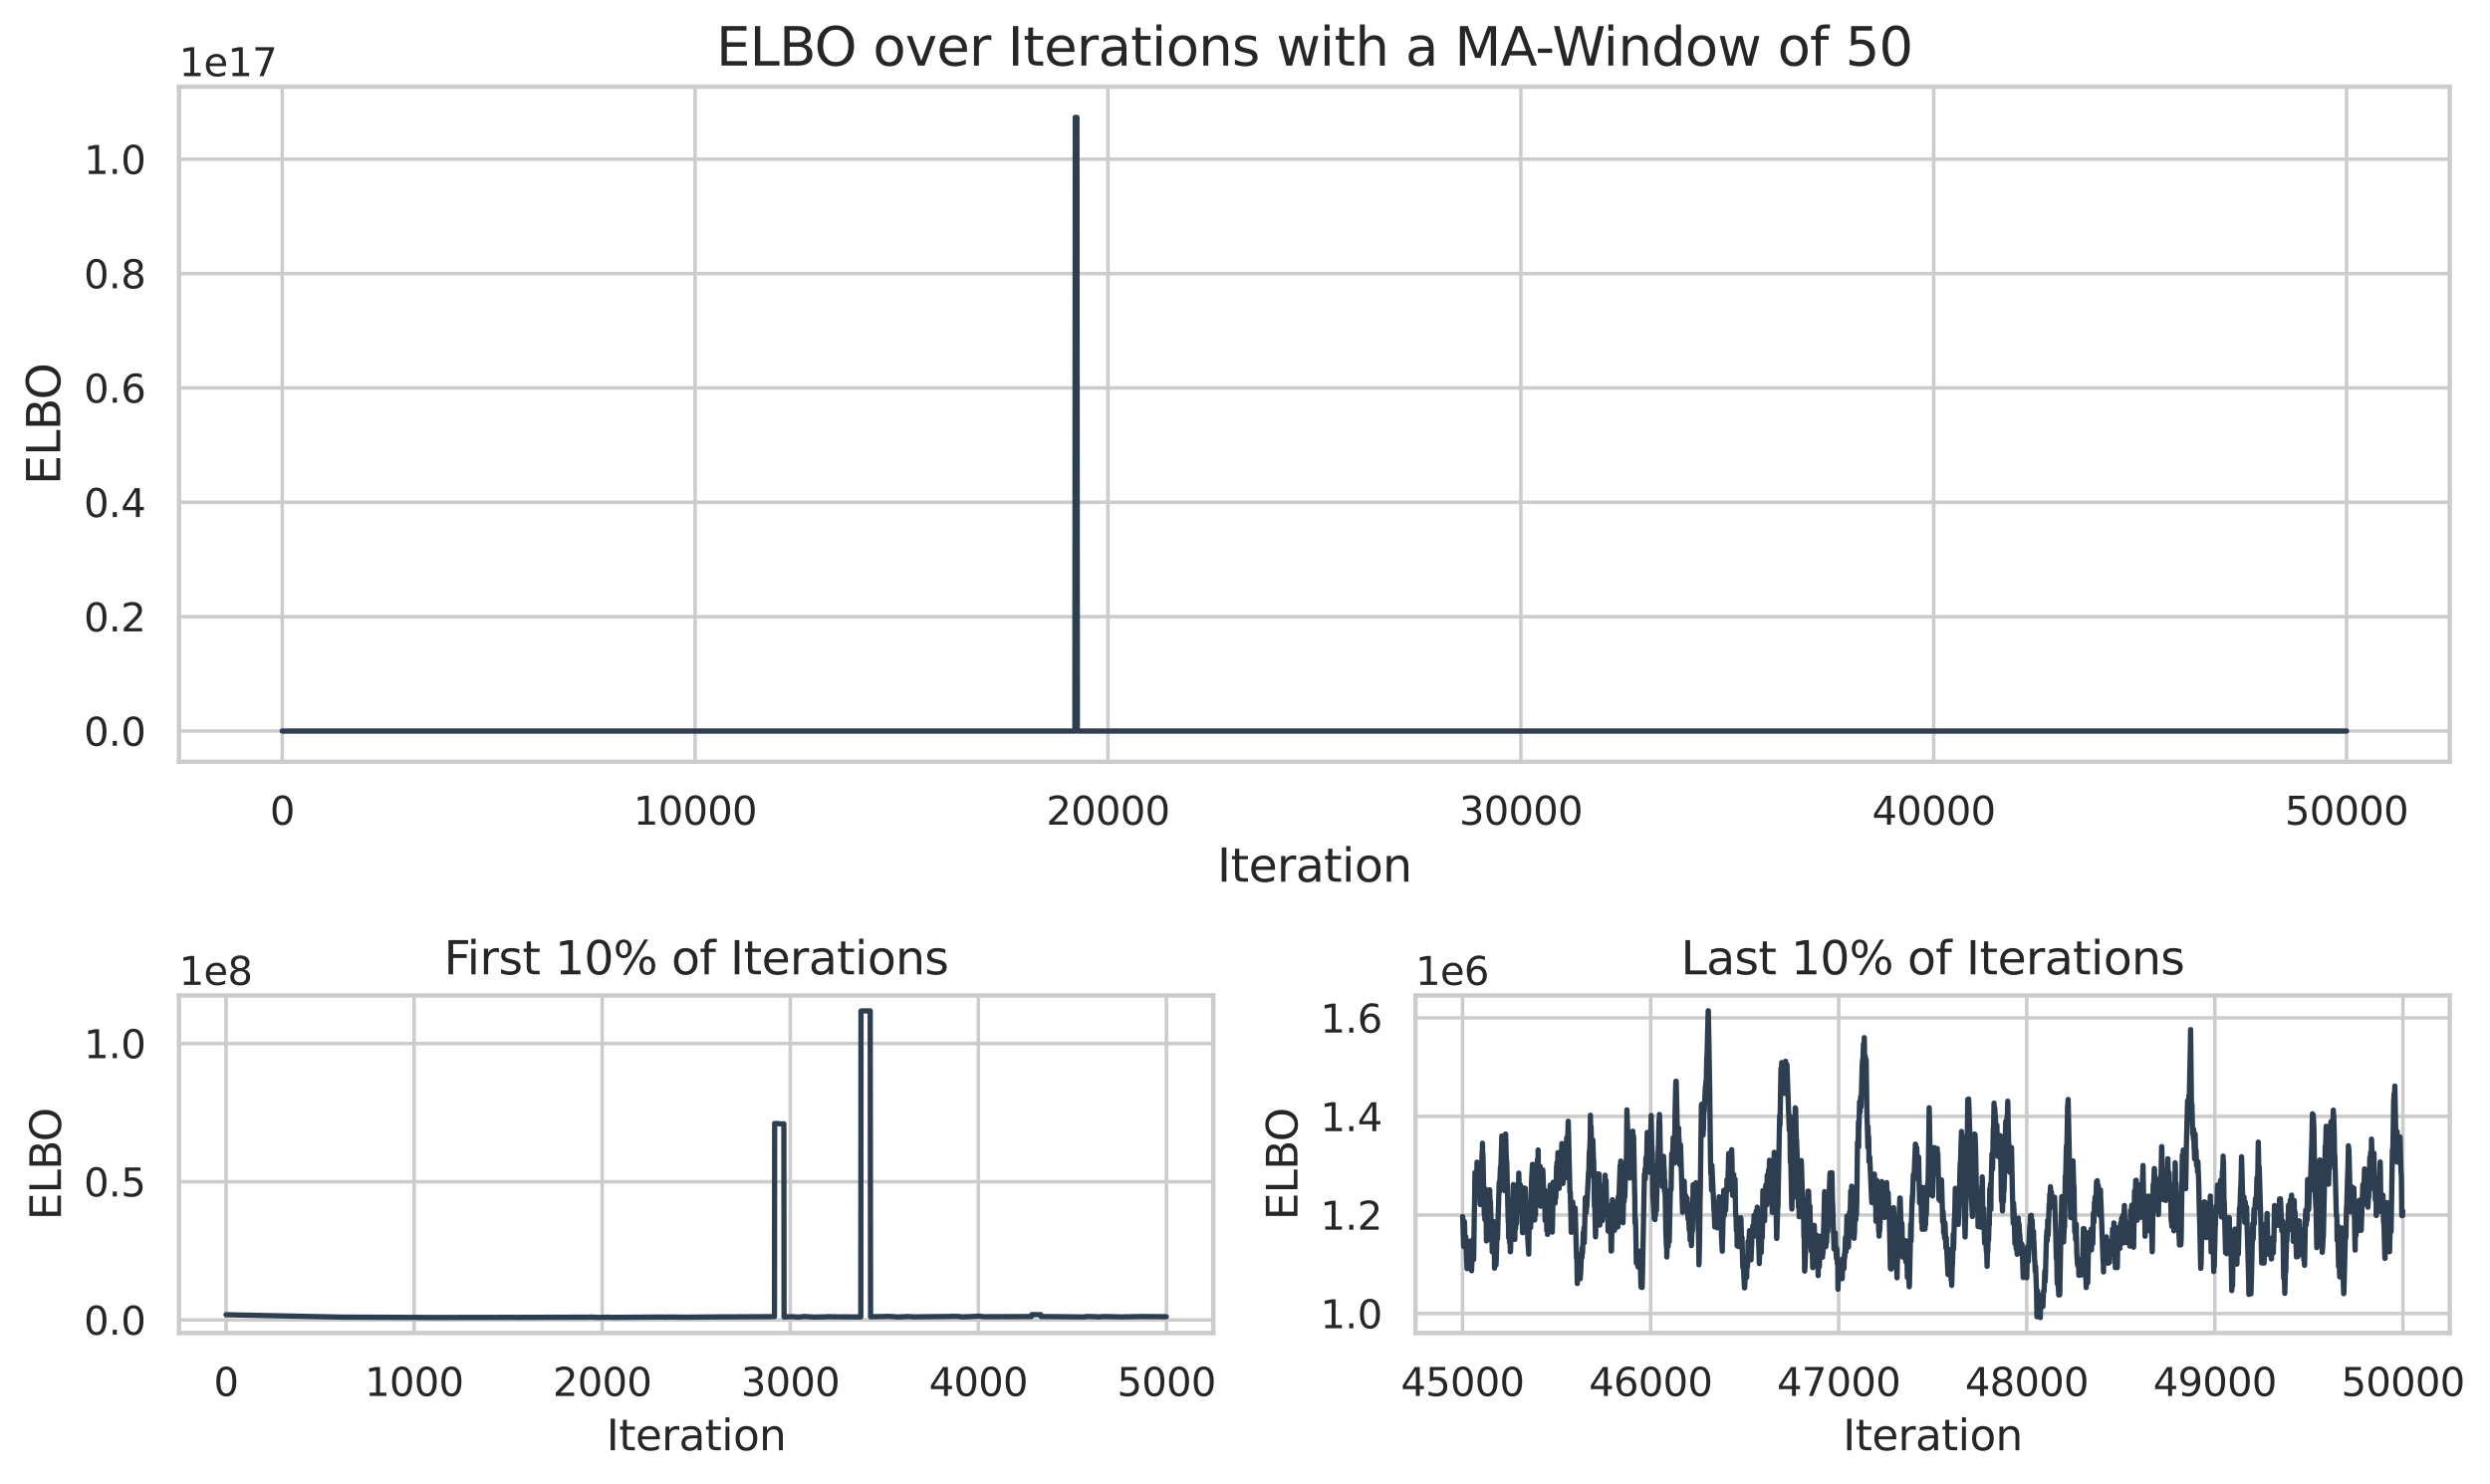 <?xml version="1.0" encoding="utf-8" standalone="no"?>
<!DOCTYPE svg PUBLIC "-//W3C//DTD SVG 1.1//EN"
  "http://www.w3.org/Graphics/SVG/1.1/DTD/svg11.dtd">
<svg xmlns:xlink="http://www.w3.org/1999/xlink" width="706.195pt" height="421.017pt" viewBox="0 0 706.195 421.017" xmlns="http://www.w3.org/2000/svg" version="1.1">
 <defs>
  <style type="text/css">*{stroke-linejoin: round; stroke-linecap: butt}</style>
 </defs>
 <g id="figure_1">
  <g id="patch_1">
   <path d="M 0 421.017 
L 706.195 421.017 
L 706.195 0 
L 0 0 
z
" style="fill: #ffffff"/>
  </g>
  <g id="axes_1">
   <g id="patch_2">
    <path d="M 50.775 216.038 
L 694.778 216.038 
L 694.778 24.598 
L 50.775 24.598 
z
" style="fill: #ffffff"/>
   </g>
   <g id="matplotlib.axis_1">
    <g id="xtick_1">
     <g id="line2d_1">
      <path d="M 80.048 216.038 
L 80.048 24.598 
" clip-path="url(#p03dfa28209)" style="fill: none; stroke: #cccccc; stroke-linecap: round"/>
     </g>
     <g id="text_1">
      <!-- 0 -->
      <g style="fill: #262626" transform="translate(76.548 233.896) scale(0.11 -0.11)">
       <defs>
        <path id="DejaVuSans-30" d="M 2034 4250 
Q 1547 4250 1301 3770 
Q 1056 3291 1056 2328 
Q 1056 1369 1301 889 
Q 1547 409 2034 409 
Q 2525 409 2770 889 
Q 3016 1369 3016 2328 
Q 3016 3291 2770 3770 
Q 2525 4250 2034 4250 
z
M 2034 4750 
Q 2819 4750 3233 4129 
Q 3647 3509 3647 2328 
Q 3647 1150 3233 529 
Q 2819 -91 2034 -91 
Q 1250 -91 836 529 
Q 422 1150 422 2328 
Q 422 3509 836 4129 
Q 1250 4750 2034 4750 
z
" transform="scale(0.016)"/>
       </defs>
       <use xlink:href="#DejaVuSans-30"/>
      </g>
     </g>
    </g>
    <g id="xtick_2">
     <g id="line2d_2">
      <path d="M 197.142 216.038 
L 197.142 24.598 
" clip-path="url(#p03dfa28209)" style="fill: none; stroke: #cccccc; stroke-linecap: round"/>
     </g>
     <g id="text_2">
      <!-- 10000 -->
      <g style="fill: #262626" transform="translate(179.645 233.896) scale(0.11 -0.11)">
       <defs>
        <path id="DejaVuSans-31" d="M 794 531 
L 1825 531 
L 1825 4091 
L 703 3866 
L 703 4441 
L 1819 4666 
L 2450 4666 
L 2450 531 
L 3481 531 
L 3481 0 
L 794 0 
L 794 531 
z
" transform="scale(0.016)"/>
       </defs>
       <use xlink:href="#DejaVuSans-31"/>
       <use xlink:href="#DejaVuSans-30" x="63.623"/>
       <use xlink:href="#DejaVuSans-30" x="127.246"/>
       <use xlink:href="#DejaVuSans-30" x="190.869"/>
       <use xlink:href="#DejaVuSans-30" x="254.492"/>
      </g>
     </g>
    </g>
    <g id="xtick_3">
     <g id="line2d_3">
      <path d="M 314.235 216.038 
L 314.235 24.598 
" clip-path="url(#p03dfa28209)" style="fill: none; stroke: #cccccc; stroke-linecap: round"/>
     </g>
     <g id="text_3">
      <!-- 20000 -->
      <g style="fill: #262626" transform="translate(296.738 233.896) scale(0.11 -0.11)">
       <defs>
        <path id="DejaVuSans-32" d="M 1228 531 
L 3431 531 
L 3431 0 
L 469 0 
L 469 531 
Q 828 903 1448 1529 
Q 2069 2156 2228 2338 
Q 2531 2678 2651 2914 
Q 2772 3150 2772 3378 
Q 2772 3750 2511 3984 
Q 2250 4219 1831 4219 
Q 1534 4219 1204 4116 
Q 875 4013 500 3803 
L 500 4441 
Q 881 4594 1212 4672 
Q 1544 4750 1819 4750 
Q 2544 4750 2975 4387 
Q 3406 4025 3406 3419 
Q 3406 3131 3298 2873 
Q 3191 2616 2906 2266 
Q 2828 2175 2409 1742 
Q 1991 1309 1228 531 
z
" transform="scale(0.016)"/>
       </defs>
       <use xlink:href="#DejaVuSans-32"/>
       <use xlink:href="#DejaVuSans-30" x="63.623"/>
       <use xlink:href="#DejaVuSans-30" x="127.246"/>
       <use xlink:href="#DejaVuSans-30" x="190.869"/>
       <use xlink:href="#DejaVuSans-30" x="254.492"/>
      </g>
     </g>
    </g>
    <g id="xtick_4">
     <g id="line2d_4">
      <path d="M 431.329 216.038 
L 431.329 24.598 
" clip-path="url(#p03dfa28209)" style="fill: none; stroke: #cccccc; stroke-linecap: round"/>
     </g>
     <g id="text_4">
      <!-- 30000 -->
      <g style="fill: #262626" transform="translate(413.832 233.896) scale(0.11 -0.11)">
       <defs>
        <path id="DejaVuSans-33" d="M 2597 2516 
Q 3050 2419 3304 2112 
Q 3559 1806 3559 1356 
Q 3559 666 3084 287 
Q 2609 -91 1734 -91 
Q 1441 -91 1130 -33 
Q 819 25 488 141 
L 488 750 
Q 750 597 1062 519 
Q 1375 441 1716 441 
Q 2309 441 2620 675 
Q 2931 909 2931 1356 
Q 2931 1769 2642 2001 
Q 2353 2234 1838 2234 
L 1294 2234 
L 1294 2753 
L 1863 2753 
Q 2328 2753 2575 2939 
Q 2822 3125 2822 3475 
Q 2822 3834 2567 4026 
Q 2313 4219 1838 4219 
Q 1578 4219 1281 4162 
Q 984 4106 628 3988 
L 628 4550 
Q 988 4650 1302 4700 
Q 1616 4750 1894 4750 
Q 2613 4750 3031 4423 
Q 3450 4097 3450 3541 
Q 3450 3153 3228 2886 
Q 3006 2619 2597 2516 
z
" transform="scale(0.016)"/>
       </defs>
       <use xlink:href="#DejaVuSans-33"/>
       <use xlink:href="#DejaVuSans-30" x="63.623"/>
       <use xlink:href="#DejaVuSans-30" x="127.246"/>
       <use xlink:href="#DejaVuSans-30" x="190.869"/>
       <use xlink:href="#DejaVuSans-30" x="254.492"/>
      </g>
     </g>
    </g>
    <g id="xtick_5">
     <g id="line2d_5">
      <path d="M 548.423 216.038 
L 548.423 24.598 
" clip-path="url(#p03dfa28209)" style="fill: none; stroke: #cccccc; stroke-linecap: round"/>
     </g>
     <g id="text_5">
      <!-- 40000 -->
      <g style="fill: #262626" transform="translate(530.926 233.896) scale(0.11 -0.11)">
       <defs>
        <path id="DejaVuSans-34" d="M 2419 4116 
L 825 1625 
L 2419 1625 
L 2419 4116 
z
M 2253 4666 
L 3047 4666 
L 3047 1625 
L 3713 1625 
L 3713 1100 
L 3047 1100 
L 3047 0 
L 2419 0 
L 2419 1100 
L 313 1100 
L 313 1709 
L 2253 4666 
z
" transform="scale(0.016)"/>
       </defs>
       <use xlink:href="#DejaVuSans-34"/>
       <use xlink:href="#DejaVuSans-30" x="63.623"/>
       <use xlink:href="#DejaVuSans-30" x="127.246"/>
       <use xlink:href="#DejaVuSans-30" x="190.869"/>
       <use xlink:href="#DejaVuSans-30" x="254.492"/>
      </g>
     </g>
    </g>
    <g id="xtick_6">
     <g id="line2d_6">
      <path d="M 665.517 216.038 
L 665.517 24.598 
" clip-path="url(#p03dfa28209)" style="fill: none; stroke: #cccccc; stroke-linecap: round"/>
     </g>
     <g id="text_6">
      <!-- 50000 -->
      <g style="fill: #262626" transform="translate(648.02 233.896) scale(0.11 -0.11)">
       <defs>
        <path id="DejaVuSans-35" d="M 691 4666 
L 3169 4666 
L 3169 4134 
L 1269 4134 
L 1269 2991 
Q 1406 3038 1543 3061 
Q 1681 3084 1819 3084 
Q 2600 3084 3056 2656 
Q 3513 2228 3513 1497 
Q 3513 744 3044 326 
Q 2575 -91 1722 -91 
Q 1428 -91 1123 -41 
Q 819 9 494 109 
L 494 744 
Q 775 591 1075 516 
Q 1375 441 1709 441 
Q 2250 441 2565 725 
Q 2881 1009 2881 1497 
Q 2881 1984 2565 2268 
Q 2250 2553 1709 2553 
Q 1456 2553 1204 2497 
Q 953 2441 691 2322 
L 691 4666 
z
" transform="scale(0.016)"/>
       </defs>
       <use xlink:href="#DejaVuSans-35"/>
       <use xlink:href="#DejaVuSans-30" x="63.623"/>
       <use xlink:href="#DejaVuSans-30" x="127.246"/>
       <use xlink:href="#DejaVuSans-30" x="190.869"/>
       <use xlink:href="#DejaVuSans-30" x="254.492"/>
      </g>
     </g>
    </g>
    <g id="text_7">
     <!-- Iteration -->
     <g style="fill: #262626" transform="translate(345.205 250.062) scale(0.13 -0.13)">
      <defs>
       <path id="DejaVuSans-49" d="M 628 4666 
L 1259 4666 
L 1259 0 
L 628 0 
L 628 4666 
z
" transform="scale(0.016)"/>
       <path id="DejaVuSans-74" d="M 1172 4494 
L 1172 3500 
L 2356 3500 
L 2356 3053 
L 1172 3053 
L 1172 1153 
Q 1172 725 1289 603 
Q 1406 481 1766 481 
L 2356 481 
L 2356 0 
L 1766 0 
Q 1100 0 847 248 
Q 594 497 594 1153 
L 594 3053 
L 172 3053 
L 172 3500 
L 594 3500 
L 594 4494 
L 1172 4494 
z
" transform="scale(0.016)"/>
       <path id="DejaVuSans-65" d="M 3597 1894 
L 3597 1613 
L 953 1613 
Q 991 1019 1311 708 
Q 1631 397 2203 397 
Q 2534 397 2845 478 
Q 3156 559 3463 722 
L 3463 178 
Q 3153 47 2828 -22 
Q 2503 -91 2169 -91 
Q 1331 -91 842 396 
Q 353 884 353 1716 
Q 353 2575 817 3079 
Q 1281 3584 2069 3584 
Q 2775 3584 3186 3129 
Q 3597 2675 3597 1894 
z
M 3022 2063 
Q 3016 2534 2758 2815 
Q 2500 3097 2075 3097 
Q 1594 3097 1305 2825 
Q 1016 2553 972 2059 
L 3022 2063 
z
" transform="scale(0.016)"/>
       <path id="DejaVuSans-72" d="M 2631 2963 
Q 2534 3019 2420 3045 
Q 2306 3072 2169 3072 
Q 1681 3072 1420 2755 
Q 1159 2438 1159 1844 
L 1159 0 
L 581 0 
L 581 3500 
L 1159 3500 
L 1159 2956 
Q 1341 3275 1631 3429 
Q 1922 3584 2338 3584 
Q 2397 3584 2469 3576 
Q 2541 3569 2628 3553 
L 2631 2963 
z
" transform="scale(0.016)"/>
       <path id="DejaVuSans-61" d="M 2194 1759 
Q 1497 1759 1228 1600 
Q 959 1441 959 1056 
Q 959 750 1161 570 
Q 1363 391 1709 391 
Q 2188 391 2477 730 
Q 2766 1069 2766 1631 
L 2766 1759 
L 2194 1759 
z
M 3341 1997 
L 3341 0 
L 2766 0 
L 2766 531 
Q 2569 213 2275 61 
Q 1981 -91 1556 -91 
Q 1019 -91 701 211 
Q 384 513 384 1019 
Q 384 1609 779 1909 
Q 1175 2209 1959 2209 
L 2766 2209 
L 2766 2266 
Q 2766 2663 2505 2880 
Q 2244 3097 1772 3097 
Q 1472 3097 1187 3025 
Q 903 2953 641 2809 
L 641 3341 
Q 956 3463 1253 3523 
Q 1550 3584 1831 3584 
Q 2591 3584 2966 3190 
Q 3341 2797 3341 1997 
z
" transform="scale(0.016)"/>
       <path id="DejaVuSans-69" d="M 603 3500 
L 1178 3500 
L 1178 0 
L 603 0 
L 603 3500 
z
M 603 4863 
L 1178 4863 
L 1178 4134 
L 603 4134 
L 603 4863 
z
" transform="scale(0.016)"/>
       <path id="DejaVuSans-6f" d="M 1959 3097 
Q 1497 3097 1228 2736 
Q 959 2375 959 1747 
Q 959 1119 1226 758 
Q 1494 397 1959 397 
Q 2419 397 2687 759 
Q 2956 1122 2956 1747 
Q 2956 2369 2687 2733 
Q 2419 3097 1959 3097 
z
M 1959 3584 
Q 2709 3584 3137 3096 
Q 3566 2609 3566 1747 
Q 3566 888 3137 398 
Q 2709 -91 1959 -91 
Q 1206 -91 779 398 
Q 353 888 353 1747 
Q 353 2609 779 3096 
Q 1206 3584 1959 3584 
z
" transform="scale(0.016)"/>
       <path id="DejaVuSans-6e" d="M 3513 2113 
L 3513 0 
L 2938 0 
L 2938 2094 
Q 2938 2591 2744 2837 
Q 2550 3084 2163 3084 
Q 1697 3084 1428 2787 
Q 1159 2491 1159 1978 
L 1159 0 
L 581 0 
L 581 3500 
L 1159 3500 
L 1159 2956 
Q 1366 3272 1645 3428 
Q 1925 3584 2291 3584 
Q 2894 3584 3203 3211 
Q 3513 2838 3513 2113 
z
" transform="scale(0.016)"/>
      </defs>
      <use xlink:href="#DejaVuSans-49"/>
      <use xlink:href="#DejaVuSans-74" x="29.492"/>
      <use xlink:href="#DejaVuSans-65" x="68.701"/>
      <use xlink:href="#DejaVuSans-72" x="130.225"/>
      <use xlink:href="#DejaVuSans-61" x="171.338"/>
      <use xlink:href="#DejaVuSans-74" x="232.617"/>
      <use xlink:href="#DejaVuSans-69" x="271.826"/>
      <use xlink:href="#DejaVuSans-6f" x="299.609"/>
      <use xlink:href="#DejaVuSans-6e" x="360.791"/>
     </g>
    </g>
   </g>
   <g id="matplotlib.axis_2">
    <g id="ytick_1">
     <g id="line2d_7">
      <path d="M 50.775 207.336 
L 694.778 207.336 
" clip-path="url(#p03dfa28209)" style="fill: none; stroke: #cccccc; stroke-linecap: round"/>
     </g>
     <g id="text_8">
      <!-- 0.0 -->
      <g style="fill: #262626" transform="translate(23.782 211.515) scale(0.11 -0.11)">
       <defs>
        <path id="DejaVuSans-2e" d="M 684 794 
L 1344 794 
L 1344 0 
L 684 0 
L 684 794 
z
" transform="scale(0.016)"/>
       </defs>
       <use xlink:href="#DejaVuSans-30"/>
       <use xlink:href="#DejaVuSans-2e" x="63.623"/>
       <use xlink:href="#DejaVuSans-30" x="95.41"/>
      </g>
     </g>
    </g>
    <g id="ytick_2">
     <g id="line2d_8">
      <path d="M 50.775 174.9 
L 694.778 174.9 
" clip-path="url(#p03dfa28209)" style="fill: none; stroke: #cccccc; stroke-linecap: round"/>
     </g>
     <g id="text_9">
      <!-- 0.2 -->
      <g style="fill: #262626" transform="translate(23.782 179.079) scale(0.11 -0.11)">
       <use xlink:href="#DejaVuSans-30"/>
       <use xlink:href="#DejaVuSans-2e" x="63.623"/>
       <use xlink:href="#DejaVuSans-32" x="95.41"/>
      </g>
     </g>
    </g>
    <g id="ytick_3">
     <g id="line2d_9">
      <path d="M 50.775 142.463 
L 694.778 142.463 
" clip-path="url(#p03dfa28209)" style="fill: none; stroke: #cccccc; stroke-linecap: round"/>
     </g>
     <g id="text_10">
      <!-- 0.4 -->
      <g style="fill: #262626" transform="translate(23.782 146.642) scale(0.11 -0.11)">
       <use xlink:href="#DejaVuSans-30"/>
       <use xlink:href="#DejaVuSans-2e" x="63.623"/>
       <use xlink:href="#DejaVuSans-34" x="95.41"/>
      </g>
     </g>
    </g>
    <g id="ytick_4">
     <g id="line2d_10">
      <path d="M 50.775 110.027 
L 694.778 110.027 
" clip-path="url(#p03dfa28209)" style="fill: none; stroke: #cccccc; stroke-linecap: round"/>
     </g>
     <g id="text_11">
      <!-- 0.6 -->
      <g style="fill: #262626" transform="translate(23.782 114.206) scale(0.11 -0.11)">
       <defs>
        <path id="DejaVuSans-36" d="M 2113 2584 
Q 1688 2584 1439 2293 
Q 1191 2003 1191 1497 
Q 1191 994 1439 701 
Q 1688 409 2113 409 
Q 2538 409 2786 701 
Q 3034 994 3034 1497 
Q 3034 2003 2786 2293 
Q 2538 2584 2113 2584 
z
M 3366 4563 
L 3366 3988 
Q 3128 4100 2886 4159 
Q 2644 4219 2406 4219 
Q 1781 4219 1451 3797 
Q 1122 3375 1075 2522 
Q 1259 2794 1537 2939 
Q 1816 3084 2150 3084 
Q 2853 3084 3261 2657 
Q 3669 2231 3669 1497 
Q 3669 778 3244 343 
Q 2819 -91 2113 -91 
Q 1303 -91 875 529 
Q 447 1150 447 2328 
Q 447 3434 972 4092 
Q 1497 4750 2381 4750 
Q 2619 4750 2861 4703 
Q 3103 4656 3366 4563 
z
" transform="scale(0.016)"/>
       </defs>
       <use xlink:href="#DejaVuSans-30"/>
       <use xlink:href="#DejaVuSans-2e" x="63.623"/>
       <use xlink:href="#DejaVuSans-36" x="95.41"/>
      </g>
     </g>
    </g>
    <g id="ytick_5">
     <g id="line2d_11">
      <path d="M 50.775 77.591 
L 694.778 77.591 
" clip-path="url(#p03dfa28209)" style="fill: none; stroke: #cccccc; stroke-linecap: round"/>
     </g>
     <g id="text_12">
      <!-- 0.8 -->
      <g style="fill: #262626" transform="translate(23.782 81.77) scale(0.11 -0.11)">
       <defs>
        <path id="DejaVuSans-38" d="M 2034 2216 
Q 1584 2216 1326 1975 
Q 1069 1734 1069 1313 
Q 1069 891 1326 650 
Q 1584 409 2034 409 
Q 2484 409 2743 651 
Q 3003 894 3003 1313 
Q 3003 1734 2745 1975 
Q 2488 2216 2034 2216 
z
M 1403 2484 
Q 997 2584 770 2862 
Q 544 3141 544 3541 
Q 544 4100 942 4425 
Q 1341 4750 2034 4750 
Q 2731 4750 3128 4425 
Q 3525 4100 3525 3541 
Q 3525 3141 3298 2862 
Q 3072 2584 2669 2484 
Q 3125 2378 3379 2068 
Q 3634 1759 3634 1313 
Q 3634 634 3220 271 
Q 2806 -91 2034 -91 
Q 1263 -91 848 271 
Q 434 634 434 1313 
Q 434 1759 690 2068 
Q 947 2378 1403 2484 
z
M 1172 3481 
Q 1172 3119 1398 2916 
Q 1625 2713 2034 2713 
Q 2441 2713 2670 2916 
Q 2900 3119 2900 3481 
Q 2900 3844 2670 4047 
Q 2441 4250 2034 4250 
Q 1625 4250 1398 4047 
Q 1172 3844 1172 3481 
z
" transform="scale(0.016)"/>
       </defs>
       <use xlink:href="#DejaVuSans-30"/>
       <use xlink:href="#DejaVuSans-2e" x="63.623"/>
       <use xlink:href="#DejaVuSans-38" x="95.41"/>
      </g>
     </g>
    </g>
    <g id="ytick_6">
     <g id="line2d_12">
      <path d="M 50.775 45.154 
L 694.778 45.154 
" clip-path="url(#p03dfa28209)" style="fill: none; stroke: #cccccc; stroke-linecap: round"/>
     </g>
     <g id="text_13">
      <!-- 1.0 -->
      <g style="fill: #262626" transform="translate(23.782 49.334) scale(0.11 -0.11)">
       <use xlink:href="#DejaVuSans-31"/>
       <use xlink:href="#DejaVuSans-2e" x="63.623"/>
       <use xlink:href="#DejaVuSans-30" x="95.41"/>
      </g>
     </g>
    </g>
    <g id="text_14">
     <!-- ELBO -->
     <g style="fill: #262626" transform="translate(17.078 137.509) rotate(-90) scale(0.13 -0.13)">
      <defs>
       <path id="DejaVuSans-45" d="M 628 4666 
L 3578 4666 
L 3578 4134 
L 1259 4134 
L 1259 2753 
L 3481 2753 
L 3481 2222 
L 1259 2222 
L 1259 531 
L 3634 531 
L 3634 0 
L 628 0 
L 628 4666 
z
" transform="scale(0.016)"/>
       <path id="DejaVuSans-4c" d="M 628 4666 
L 1259 4666 
L 1259 531 
L 3531 531 
L 3531 0 
L 628 0 
L 628 4666 
z
" transform="scale(0.016)"/>
       <path id="DejaVuSans-42" d="M 1259 2228 
L 1259 519 
L 2272 519 
Q 2781 519 3026 730 
Q 3272 941 3272 1375 
Q 3272 1813 3026 2020 
Q 2781 2228 2272 2228 
L 1259 2228 
z
M 1259 4147 
L 1259 2741 
L 2194 2741 
Q 2656 2741 2882 2914 
Q 3109 3088 3109 3444 
Q 3109 3797 2882 3972 
Q 2656 4147 2194 4147 
L 1259 4147 
z
M 628 4666 
L 2241 4666 
Q 2963 4666 3353 4366 
Q 3744 4066 3744 3513 
Q 3744 3084 3544 2831 
Q 3344 2578 2956 2516 
Q 3422 2416 3680 2098 
Q 3938 1781 3938 1306 
Q 3938 681 3513 340 
Q 3088 0 2303 0 
L 628 0 
L 628 4666 
z
" transform="scale(0.016)"/>
       <path id="DejaVuSans-4f" d="M 2522 4238 
Q 1834 4238 1429 3725 
Q 1025 3213 1025 2328 
Q 1025 1447 1429 934 
Q 1834 422 2522 422 
Q 3209 422 3611 934 
Q 4013 1447 4013 2328 
Q 4013 3213 3611 3725 
Q 3209 4238 2522 4238 
z
M 2522 4750 
Q 3503 4750 4090 4092 
Q 4678 3434 4678 2328 
Q 4678 1225 4090 567 
Q 3503 -91 2522 -91 
Q 1538 -91 948 565 
Q 359 1222 359 2328 
Q 359 3434 948 4092 
Q 1538 4750 2522 4750 
z
" transform="scale(0.016)"/>
      </defs>
      <use xlink:href="#DejaVuSans-45"/>
      <use xlink:href="#DejaVuSans-4c" x="63.184"/>
      <use xlink:href="#DejaVuSans-42" x="118.896"/>
      <use xlink:href="#DejaVuSans-4f" x="185.75"/>
     </g>
    </g>
    <g id="text_15">
     <!-- 1e17 -->
     <g style="fill: #262626" transform="translate(50.775 21.598) scale(0.11 -0.11)">
      <defs>
       <path id="DejaVuSans-37" d="M 525 4666 
L 3525 4666 
L 3525 4397 
L 1831 0 
L 1172 0 
L 2766 4134 
L 525 4134 
L 525 4666 
z
" transform="scale(0.016)"/>
      </defs>
      <use xlink:href="#DejaVuSans-31"/>
      <use xlink:href="#DejaVuSans-65" x="63.623"/>
      <use xlink:href="#DejaVuSans-31" x="125.146"/>
      <use xlink:href="#DejaVuSans-37" x="188.77"/>
     </g>
    </g>
   </g>
   <g id="PolyCollection_1"/>
   <g id="line2d_13">
    <path d="M 80.048 207.336 
L 304.844 207.336 
L 304.962 33.299 
L 305.43 33.299 
L 305.547 207.336 
L 665.505 207.336 
L 665.505 207.336 
" clip-path="url(#p03dfa28209)" style="fill: none; stroke: #2c3e50; stroke-width: 1.5; stroke-linecap: round"/>
   </g>
   <g id="patch_3">
    <path d="M 50.775 216.038 
L 50.775 24.598 
" style="fill: none; stroke: #cccccc; stroke-width: 1.25; stroke-linejoin: miter; stroke-linecap: square"/>
   </g>
   <g id="patch_4">
    <path d="M 694.778 216.038 
L 694.778 24.598 
" style="fill: none; stroke: #cccccc; stroke-width: 1.25; stroke-linejoin: miter; stroke-linecap: square"/>
   </g>
   <g id="patch_5">
    <path d="M 50.775 216.038 
L 694.778 216.038 
" style="fill: none; stroke: #cccccc; stroke-width: 1.25; stroke-linejoin: miter; stroke-linecap: square"/>
   </g>
   <g id="patch_6">
    <path d="M 50.775 24.598 
L 694.778 24.598 
" style="fill: none; stroke: #cccccc; stroke-width: 1.25; stroke-linejoin: miter; stroke-linecap: square"/>
   </g>
   <g id="text_16">
    <!-- ELBO over Iterations with a MA-Window of 50 -->
    <g style="fill: #262626" transform="translate(203.123 18.598) scale(0.15 -0.15)">
     <defs>
      <path id="DejaVuSans-20" transform="scale(0.016)"/>
      <path id="DejaVuSans-76" d="M 191 3500 
L 800 3500 
L 1894 563 
L 2988 3500 
L 3597 3500 
L 2284 0 
L 1503 0 
L 191 3500 
z
" transform="scale(0.016)"/>
      <path id="DejaVuSans-73" d="M 2834 3397 
L 2834 2853 
Q 2591 2978 2328 3040 
Q 2066 3103 1784 3103 
Q 1356 3103 1142 2972 
Q 928 2841 928 2578 
Q 928 2378 1081 2264 
Q 1234 2150 1697 2047 
L 1894 2003 
Q 2506 1872 2764 1633 
Q 3022 1394 3022 966 
Q 3022 478 2636 193 
Q 2250 -91 1575 -91 
Q 1294 -91 989 -36 
Q 684 19 347 128 
L 347 722 
Q 666 556 975 473 
Q 1284 391 1588 391 
Q 1994 391 2212 530 
Q 2431 669 2431 922 
Q 2431 1156 2273 1281 
Q 2116 1406 1581 1522 
L 1381 1569 
Q 847 1681 609 1914 
Q 372 2147 372 2553 
Q 372 3047 722 3315 
Q 1072 3584 1716 3584 
Q 2034 3584 2315 3537 
Q 2597 3491 2834 3397 
z
" transform="scale(0.016)"/>
      <path id="DejaVuSans-77" d="M 269 3500 
L 844 3500 
L 1563 769 
L 2278 3500 
L 2956 3500 
L 3675 769 
L 4391 3500 
L 4966 3500 
L 4050 0 
L 3372 0 
L 2619 2869 
L 1863 0 
L 1184 0 
L 269 3500 
z
" transform="scale(0.016)"/>
      <path id="DejaVuSans-68" d="M 3513 2113 
L 3513 0 
L 2938 0 
L 2938 2094 
Q 2938 2591 2744 2837 
Q 2550 3084 2163 3084 
Q 1697 3084 1428 2787 
Q 1159 2491 1159 1978 
L 1159 0 
L 581 0 
L 581 4863 
L 1159 4863 
L 1159 2956 
Q 1366 3272 1645 3428 
Q 1925 3584 2291 3584 
Q 2894 3584 3203 3211 
Q 3513 2838 3513 2113 
z
" transform="scale(0.016)"/>
      <path id="DejaVuSans-4d" d="M 628 4666 
L 1569 4666 
L 2759 1491 
L 3956 4666 
L 4897 4666 
L 4897 0 
L 4281 0 
L 4281 4097 
L 3078 897 
L 2444 897 
L 1241 4097 
L 1241 0 
L 628 0 
L 628 4666 
z
" transform="scale(0.016)"/>
      <path id="DejaVuSans-41" d="M 2188 4044 
L 1331 1722 
L 3047 1722 
L 2188 4044 
z
M 1831 4666 
L 2547 4666 
L 4325 0 
L 3669 0 
L 3244 1197 
L 1141 1197 
L 716 0 
L 50 0 
L 1831 4666 
z
" transform="scale(0.016)"/>
      <path id="DejaVuSans-2d" d="M 313 2009 
L 1997 2009 
L 1997 1497 
L 313 1497 
L 313 2009 
z
" transform="scale(0.016)"/>
      <path id="DejaVuSans-57" d="M 213 4666 
L 850 4666 
L 1831 722 
L 2809 4666 
L 3519 4666 
L 4500 722 
L 5478 4666 
L 6119 4666 
L 4947 0 
L 4153 0 
L 3169 4050 
L 2175 0 
L 1381 0 
L 213 4666 
z
" transform="scale(0.016)"/>
      <path id="DejaVuSans-64" d="M 2906 2969 
L 2906 4863 
L 3481 4863 
L 3481 0 
L 2906 0 
L 2906 525 
Q 2725 213 2448 61 
Q 2172 -91 1784 -91 
Q 1150 -91 751 415 
Q 353 922 353 1747 
Q 353 2572 751 3078 
Q 1150 3584 1784 3584 
Q 2172 3584 2448 3432 
Q 2725 3281 2906 2969 
z
M 947 1747 
Q 947 1113 1208 752 
Q 1469 391 1925 391 
Q 2381 391 2643 752 
Q 2906 1113 2906 1747 
Q 2906 2381 2643 2742 
Q 2381 3103 1925 3103 
Q 1469 3103 1208 2742 
Q 947 2381 947 1747 
z
" transform="scale(0.016)"/>
      <path id="DejaVuSans-66" d="M 2375 4863 
L 2375 4384 
L 1825 4384 
Q 1516 4384 1395 4259 
Q 1275 4134 1275 3809 
L 1275 3500 
L 2222 3500 
L 2222 3053 
L 1275 3053 
L 1275 0 
L 697 0 
L 697 3053 
L 147 3053 
L 147 3500 
L 697 3500 
L 697 3744 
Q 697 4328 969 4595 
Q 1241 4863 1831 4863 
L 2375 4863 
z
" transform="scale(0.016)"/>
     </defs>
     <use xlink:href="#DejaVuSans-45"/>
     <use xlink:href="#DejaVuSans-4c" x="63.184"/>
     <use xlink:href="#DejaVuSans-42" x="118.896"/>
     <use xlink:href="#DejaVuSans-4f" x="185.75"/>
     <use xlink:href="#DejaVuSans-20" x="264.461"/>
     <use xlink:href="#DejaVuSans-6f" x="296.248"/>
     <use xlink:href="#DejaVuSans-76" x="357.43"/>
     <use xlink:href="#DejaVuSans-65" x="416.609"/>
     <use xlink:href="#DejaVuSans-72" x="478.133"/>
     <use xlink:href="#DejaVuSans-20" x="519.246"/>
     <use xlink:href="#DejaVuSans-49" x="551.033"/>
     <use xlink:href="#DejaVuSans-74" x="580.525"/>
     <use xlink:href="#DejaVuSans-65" x="619.734"/>
     <use xlink:href="#DejaVuSans-72" x="681.258"/>
     <use xlink:href="#DejaVuSans-61" x="722.371"/>
     <use xlink:href="#DejaVuSans-74" x="783.65"/>
     <use xlink:href="#DejaVuSans-69" x="822.859"/>
     <use xlink:href="#DejaVuSans-6f" x="850.643"/>
     <use xlink:href="#DejaVuSans-6e" x="911.824"/>
     <use xlink:href="#DejaVuSans-73" x="975.203"/>
     <use xlink:href="#DejaVuSans-20" x="1027.303"/>
     <use xlink:href="#DejaVuSans-77" x="1059.09"/>
     <use xlink:href="#DejaVuSans-69" x="1140.877"/>
     <use xlink:href="#DejaVuSans-74" x="1168.66"/>
     <use xlink:href="#DejaVuSans-68" x="1207.869"/>
     <use xlink:href="#DejaVuSans-20" x="1271.248"/>
     <use xlink:href="#DejaVuSans-61" x="1303.035"/>
     <use xlink:href="#DejaVuSans-20" x="1364.314"/>
     <use xlink:href="#DejaVuSans-4d" x="1396.102"/>
     <use xlink:href="#DejaVuSans-41" x="1482.381"/>
     <use xlink:href="#DejaVuSans-2d" x="1548.539"/>
     <use xlink:href="#DejaVuSans-57" x="1580.623"/>
     <use xlink:href="#DejaVuSans-69" x="1677.25"/>
     <use xlink:href="#DejaVuSans-6e" x="1705.033"/>
     <use xlink:href="#DejaVuSans-64" x="1768.412"/>
     <use xlink:href="#DejaVuSans-6f" x="1831.889"/>
     <use xlink:href="#DejaVuSans-77" x="1893.07"/>
     <use xlink:href="#DejaVuSans-20" x="1974.857"/>
     <use xlink:href="#DejaVuSans-6f" x="2006.645"/>
     <use xlink:href="#DejaVuSans-66" x="2067.826"/>
     <use xlink:href="#DejaVuSans-20" x="2103.031"/>
     <use xlink:href="#DejaVuSans-35" x="2134.818"/>
     <use xlink:href="#DejaVuSans-30" x="2198.441"/>
    </g>
   </g>
  </g>
  <g id="axes_2">
   <g id="patch_7">
    <path d="M 50.775 378.058 
L 344.093 378.058 
L 344.093 282.338 
L 50.775 282.338 
z
" style="fill: #ffffff"/>
   </g>
   <g id="matplotlib.axis_3">
    <g id="xtick_7">
     <g id="line2d_14">
      <path d="M 64.108 378.058 
L 64.108 282.338 
" clip-path="url(#p3ae8290fb1)" style="fill: none; stroke: #cccccc; stroke-linecap: round"/>
     </g>
     <g id="text_17">
      <!-- 0 -->
      <g style="fill: #262626" transform="translate(60.608 395.916) scale(0.11 -0.11)">
       <use xlink:href="#DejaVuSans-30"/>
      </g>
     </g>
    </g>
    <g id="xtick_8">
     <g id="line2d_15">
      <path d="M 117.449 378.058 
L 117.449 282.338 
" clip-path="url(#p3ae8290fb1)" style="fill: none; stroke: #cccccc; stroke-linecap: round"/>
     </g>
     <g id="text_18">
      <!-- 1000 -->
      <g style="fill: #262626" transform="translate(103.451 395.916) scale(0.11 -0.11)">
       <use xlink:href="#DejaVuSans-31"/>
       <use xlink:href="#DejaVuSans-30" x="63.623"/>
       <use xlink:href="#DejaVuSans-30" x="127.246"/>
       <use xlink:href="#DejaVuSans-30" x="190.869"/>
      </g>
     </g>
    </g>
    <g id="xtick_9">
     <g id="line2d_16">
      <path d="M 170.79 378.058 
L 170.79 282.338 
" clip-path="url(#p3ae8290fb1)" style="fill: none; stroke: #cccccc; stroke-linecap: round"/>
     </g>
     <g id="text_19">
      <!-- 2000 -->
      <g style="fill: #262626" transform="translate(156.792 395.916) scale(0.11 -0.11)">
       <use xlink:href="#DejaVuSans-32"/>
       <use xlink:href="#DejaVuSans-30" x="63.623"/>
       <use xlink:href="#DejaVuSans-30" x="127.246"/>
       <use xlink:href="#DejaVuSans-30" x="190.869"/>
      </g>
     </g>
    </g>
    <g id="xtick_10">
     <g id="line2d_17">
      <path d="M 224.131 378.058 
L 224.131 282.338 
" clip-path="url(#p3ae8290fb1)" style="fill: none; stroke: #cccccc; stroke-linecap: round"/>
     </g>
     <g id="text_20">
      <!-- 3000 -->
      <g style="fill: #262626" transform="translate(210.134 395.916) scale(0.11 -0.11)">
       <use xlink:href="#DejaVuSans-33"/>
       <use xlink:href="#DejaVuSans-30" x="63.623"/>
       <use xlink:href="#DejaVuSans-30" x="127.246"/>
       <use xlink:href="#DejaVuSans-30" x="190.869"/>
      </g>
     </g>
    </g>
    <g id="xtick_11">
     <g id="line2d_18">
      <path d="M 277.472 378.058 
L 277.472 282.338 
" clip-path="url(#p3ae8290fb1)" style="fill: none; stroke: #cccccc; stroke-linecap: round"/>
     </g>
     <g id="text_21">
      <!-- 4000 -->
      <g style="fill: #262626" transform="translate(263.475 395.916) scale(0.11 -0.11)">
       <use xlink:href="#DejaVuSans-34"/>
       <use xlink:href="#DejaVuSans-30" x="63.623"/>
       <use xlink:href="#DejaVuSans-30" x="127.246"/>
       <use xlink:href="#DejaVuSans-30" x="190.869"/>
      </g>
     </g>
    </g>
    <g id="xtick_12">
     <g id="line2d_19">
      <path d="M 330.814 378.058 
L 330.814 282.338 
" clip-path="url(#p3ae8290fb1)" style="fill: none; stroke: #cccccc; stroke-linecap: round"/>
     </g>
     <g id="text_22">
      <!-- 5000 -->
      <g style="fill: #262626" transform="translate(316.816 395.916) scale(0.11 -0.11)">
       <use xlink:href="#DejaVuSans-35"/>
       <use xlink:href="#DejaVuSans-30" x="63.623"/>
       <use xlink:href="#DejaVuSans-30" x="127.246"/>
       <use xlink:href="#DejaVuSans-30" x="190.869"/>
      </g>
     </g>
    </g>
    <g id="text_23">
     <!-- Iteration -->
     <g style="fill: #262626" transform="translate(171.984 411.322) scale(0.12 -0.12)">
      <use xlink:href="#DejaVuSans-49"/>
      <use xlink:href="#DejaVuSans-74" x="29.492"/>
      <use xlink:href="#DejaVuSans-65" x="68.701"/>
      <use xlink:href="#DejaVuSans-72" x="130.225"/>
      <use xlink:href="#DejaVuSans-61" x="171.338"/>
      <use xlink:href="#DejaVuSans-74" x="232.617"/>
      <use xlink:href="#DejaVuSans-69" x="271.826"/>
      <use xlink:href="#DejaVuSans-6f" x="299.609"/>
      <use xlink:href="#DejaVuSans-6e" x="360.791"/>
     </g>
    </g>
   </g>
   <g id="matplotlib.axis_4">
    <g id="ytick_7">
     <g id="line2d_20">
      <path d="M 50.775 374.362 
L 344.093 374.362 
" clip-path="url(#p3ae8290fb1)" style="fill: none; stroke: #cccccc; stroke-linecap: round"/>
     </g>
     <g id="text_24">
      <!-- 0.0 -->
      <g style="fill: #262626" transform="translate(23.782 378.541) scale(0.11 -0.11)">
       <use xlink:href="#DejaVuSans-30"/>
       <use xlink:href="#DejaVuSans-2e" x="63.623"/>
       <use xlink:href="#DejaVuSans-30" x="95.41"/>
      </g>
     </g>
    </g>
    <g id="ytick_8">
     <g id="line2d_21">
      <path d="M 50.775 335.154 
L 344.093 335.154 
" clip-path="url(#p3ae8290fb1)" style="fill: none; stroke: #cccccc; stroke-linecap: round"/>
     </g>
     <g id="text_25">
      <!-- 0.5 -->
      <g style="fill: #262626" transform="translate(23.782 339.333) scale(0.11 -0.11)">
       <use xlink:href="#DejaVuSans-30"/>
       <use xlink:href="#DejaVuSans-2e" x="63.623"/>
       <use xlink:href="#DejaVuSans-35" x="95.41"/>
      </g>
     </g>
    </g>
    <g id="ytick_9">
     <g id="line2d_22">
      <path d="M 50.775 295.946 
L 344.093 295.946 
" clip-path="url(#p3ae8290fb1)" style="fill: none; stroke: #cccccc; stroke-linecap: round"/>
     </g>
     <g id="text_26">
      <!-- 1.0 -->
      <g style="fill: #262626" transform="translate(23.782 300.125) scale(0.11 -0.11)">
       <use xlink:href="#DejaVuSans-31"/>
       <use xlink:href="#DejaVuSans-2e" x="63.623"/>
       <use xlink:href="#DejaVuSans-30" x="95.41"/>
      </g>
     </g>
    </g>
    <g id="text_27">
     <!-- ELBO -->
     <g style="fill: #262626" transform="translate(17.286 346.067) rotate(-90) scale(0.12 -0.12)">
      <use xlink:href="#DejaVuSans-45"/>
      <use xlink:href="#DejaVuSans-4c" x="63.184"/>
      <use xlink:href="#DejaVuSans-42" x="118.896"/>
      <use xlink:href="#DejaVuSans-4f" x="185.75"/>
     </g>
    </g>
    <g id="text_28">
     <!-- 1e8 -->
     <g style="fill: #262626" transform="translate(50.775 279.338) scale(0.11 -0.11)">
      <use xlink:href="#DejaVuSans-31"/>
      <use xlink:href="#DejaVuSans-65" x="63.623"/>
      <use xlink:href="#DejaVuSans-38" x="125.146"/>
     </g>
    </g>
   </g>
   <g id="PolyCollection_2"/>
   <g id="line2d_23">
    <path d="M 64.108 372.872 
L 65.868 372.916 
L 96.859 373.557 
L 120.329 373.651 
L 120.969 373.664 
L 144.546 373.626 
L 145.24 373.609 
L 146.093 373.635 
L 167.216 373.577 
L 167.483 373.547 
L 169.883 373.643 
L 170.097 373.657 
L 171.11 373.611 
L 171.697 373.61 
L 172.604 373.588 
L 173.724 373.633 
L 187.646 373.535 
L 188.233 373.562 
L 188.606 373.578 
L 189.673 373.526 
L 190.58 373.561 
L 191.54 373.52 
L 191.86 373.555 
L 192.553 373.564 
L 193.247 373.555 
L 194.153 373.584 
L 204.928 373.489 
L 205.568 373.498 
L 218.584 373.43 
L 219.49 373.368 
L 219.651 373.41 
L 219.704 318.648 
L 219.811 318.673 
L 220.237 318.642 
L 221.304 318.75 
L 222.158 318.778 
L 222.318 318.753 
L 222.371 373.516 
L 222.478 373.507 
L 223.064 373.501 
L 223.384 373.461 
L 224.131 373.463 
L 224.611 373.421 
L 226.211 373.553 
L 227.385 373.472 
L 227.758 373.427 
L 228.078 373.377 
L 229.785 373.482 
L 230.905 373.55 
L 234.266 373.478 
L 234.479 373.429 
L 235.066 373.438 
L 235.333 373.431 
L 235.76 373.45 
L 236.186 373.474 
L 243.281 373.51 
L 243.601 373.501 
L 244.134 373.517 
L 244.187 286.756 
L 244.294 286.758 
L 244.668 286.707 
L 245.254 286.707 
L 246.001 286.722 
L 246.801 286.695 
L 246.908 373.465 
L 246.961 373.457 
L 251.122 373.374 
L 251.335 373.349 
L 251.602 373.365 
L 252.242 373.356 
L 252.509 373.389 
L 253.095 373.402 
L 254.589 373.516 
L 255.069 373.491 
L 256.349 373.444 
L 256.669 373.452 
L 257.256 373.378 
L 258.856 373.468 
L 259.07 373.492 
L 269.738 373.366 
L 270.271 373.316 
L 271.338 373.356 
L 271.925 373.373 
L 272.725 373.505 
L 275.339 373.414 
L 275.605 373.39 
L 277.846 373.285 
L 278.219 373.335 
L 278.593 373.404 
L 279.073 373.447 
L 292.515 373.395 
L 292.675 372.85 
L 293.475 372.859 
L 295.182 372.859 
L 295.288 373.404 
L 295.342 373.396 
L 307.503 373.51 
L 307.823 373.456 
L 308.25 373.374 
L 310.864 373.441 
L 311.237 373.475 
L 311.451 373.514 
L 312.624 373.433 
L 312.998 373.392 
L 318.278 373.503 
L 318.758 373.469 
L 319.399 373.48 
L 324.039 373.39 
L 324.253 373.395 
L 330.76 373.445 
L 330.76 373.445 
" clip-path="url(#p3ae8290fb1)" style="fill: none; stroke: #2c3e50; stroke-width: 1.5; stroke-linecap: round"/>
   </g>
   <g id="patch_8">
    <path d="M 50.775 378.058 
L 50.775 282.338 
" style="fill: none; stroke: #cccccc; stroke-width: 1.25; stroke-linejoin: miter; stroke-linecap: square"/>
   </g>
   <g id="patch_9">
    <path d="M 344.093 378.058 
L 344.093 282.338 
" style="fill: none; stroke: #cccccc; stroke-width: 1.25; stroke-linejoin: miter; stroke-linecap: square"/>
   </g>
   <g id="patch_10">
    <path d="M 50.775 378.058 
L 344.093 378.058 
" style="fill: none; stroke: #cccccc; stroke-width: 1.25; stroke-linejoin: miter; stroke-linecap: square"/>
   </g>
   <g id="patch_11">
    <path d="M 50.775 282.338 
L 344.093 282.338 
" style="fill: none; stroke: #cccccc; stroke-width: 1.25; stroke-linejoin: miter; stroke-linecap: square"/>
   </g>
   <g id="text_29">
    <!-- First 10% of Iterations -->
    <g style="fill: #262626" transform="translate(125.887 276.338) scale(0.13 -0.13)">
     <defs>
      <path id="DejaVuSans-46" d="M 628 4666 
L 3309 4666 
L 3309 4134 
L 1259 4134 
L 1259 2759 
L 3109 2759 
L 3109 2228 
L 1259 2228 
L 1259 0 
L 628 0 
L 628 4666 
z
" transform="scale(0.016)"/>
      <path id="DejaVuSans-25" d="M 4653 2053 
Q 4381 2053 4226 1822 
Q 4072 1591 4072 1178 
Q 4072 772 4226 539 
Q 4381 306 4653 306 
Q 4919 306 5073 539 
Q 5228 772 5228 1178 
Q 5228 1588 5073 1820 
Q 4919 2053 4653 2053 
z
M 4653 2450 
Q 5147 2450 5437 2106 
Q 5728 1763 5728 1178 
Q 5728 594 5436 251 
Q 5144 -91 4653 -91 
Q 4153 -91 3862 251 
Q 3572 594 3572 1178 
Q 3572 1766 3864 2108 
Q 4156 2450 4653 2450 
z
M 1428 4353 
Q 1159 4353 1004 4120 
Q 850 3888 850 3481 
Q 850 3069 1003 2837 
Q 1156 2606 1428 2606 
Q 1700 2606 1854 2837 
Q 2009 3069 2009 3481 
Q 2009 3884 1853 4118 
Q 1697 4353 1428 4353 
z
M 4250 4750 
L 4750 4750 
L 1831 -91 
L 1331 -91 
L 4250 4750 
z
M 1428 4750 
Q 1922 4750 2215 4408 
Q 2509 4066 2509 3481 
Q 2509 2891 2217 2550 
Q 1925 2209 1428 2209 
Q 931 2209 642 2551 
Q 353 2894 353 3481 
Q 353 4063 643 4406 
Q 934 4750 1428 4750 
z
" transform="scale(0.016)"/>
     </defs>
     <use xlink:href="#DejaVuSans-46"/>
     <use xlink:href="#DejaVuSans-69" x="50.27"/>
     <use xlink:href="#DejaVuSans-72" x="78.053"/>
     <use xlink:href="#DejaVuSans-73" x="119.166"/>
     <use xlink:href="#DejaVuSans-74" x="171.266"/>
     <use xlink:href="#DejaVuSans-20" x="210.475"/>
     <use xlink:href="#DejaVuSans-31" x="242.262"/>
     <use xlink:href="#DejaVuSans-30" x="305.885"/>
     <use xlink:href="#DejaVuSans-25" x="369.508"/>
     <use xlink:href="#DejaVuSans-20" x="464.527"/>
     <use xlink:href="#DejaVuSans-6f" x="496.314"/>
     <use xlink:href="#DejaVuSans-66" x="557.496"/>
     <use xlink:href="#DejaVuSans-20" x="592.701"/>
     <use xlink:href="#DejaVuSans-49" x="624.488"/>
     <use xlink:href="#DejaVuSans-74" x="653.98"/>
     <use xlink:href="#DejaVuSans-65" x="693.189"/>
     <use xlink:href="#DejaVuSans-72" x="754.713"/>
     <use xlink:href="#DejaVuSans-61" x="795.826"/>
     <use xlink:href="#DejaVuSans-74" x="857.105"/>
     <use xlink:href="#DejaVuSans-69" x="896.314"/>
     <use xlink:href="#DejaVuSans-6f" x="924.098"/>
     <use xlink:href="#DejaVuSans-6e" x="985.279"/>
     <use xlink:href="#DejaVuSans-73" x="1048.658"/>
    </g>
   </g>
  </g>
  <g id="axes_3">
   <g id="patch_12">
    <path d="M 401.46 378.058 
L 694.778 378.058 
L 694.778 282.338 
L 401.46 282.338 
z
" style="fill: #ffffff"/>
   </g>
   <g id="matplotlib.axis_5">
    <g id="xtick_13">
     <g id="line2d_24">
      <path d="M 414.793 378.058 
L 414.793 282.338 
" clip-path="url(#p31f7e4e839)" style="fill: none; stroke: #cccccc; stroke-linecap: round"/>
     </g>
     <g id="text_30">
      <!-- 45000 -->
      <g style="fill: #262626" transform="translate(397.296 395.916) scale(0.11 -0.11)">
       <use xlink:href="#DejaVuSans-34"/>
       <use xlink:href="#DejaVuSans-35" x="63.623"/>
       <use xlink:href="#DejaVuSans-30" x="127.246"/>
       <use xlink:href="#DejaVuSans-30" x="190.869"/>
       <use xlink:href="#DejaVuSans-30" x="254.492"/>
      </g>
     </g>
    </g>
    <g id="xtick_14">
     <g id="line2d_25">
      <path d="M 468.134 378.058 
L 468.134 282.338 
" clip-path="url(#p31f7e4e839)" style="fill: none; stroke: #cccccc; stroke-linecap: round"/>
     </g>
     <g id="text_31">
      <!-- 46000 -->
      <g style="fill: #262626" transform="translate(450.637 395.916) scale(0.11 -0.11)">
       <use xlink:href="#DejaVuSans-34"/>
       <use xlink:href="#DejaVuSans-36" x="63.623"/>
       <use xlink:href="#DejaVuSans-30" x="127.246"/>
       <use xlink:href="#DejaVuSans-30" x="190.869"/>
       <use xlink:href="#DejaVuSans-30" x="254.492"/>
      </g>
     </g>
    </g>
    <g id="xtick_15">
     <g id="line2d_26">
      <path d="M 521.475 378.058 
L 521.475 282.338 
" clip-path="url(#p31f7e4e839)" style="fill: none; stroke: #cccccc; stroke-linecap: round"/>
     </g>
     <g id="text_32">
      <!-- 47000 -->
      <g style="fill: #262626" transform="translate(503.978 395.916) scale(0.11 -0.11)">
       <use xlink:href="#DejaVuSans-34"/>
       <use xlink:href="#DejaVuSans-37" x="63.623"/>
       <use xlink:href="#DejaVuSans-30" x="127.246"/>
       <use xlink:href="#DejaVuSans-30" x="190.869"/>
       <use xlink:href="#DejaVuSans-30" x="254.492"/>
      </g>
     </g>
    </g>
    <g id="xtick_16">
     <g id="line2d_27">
      <path d="M 574.816 378.058 
L 574.816 282.338 
" clip-path="url(#p31f7e4e839)" style="fill: none; stroke: #cccccc; stroke-linecap: round"/>
     </g>
     <g id="text_33">
      <!-- 48000 -->
      <g style="fill: #262626" transform="translate(557.319 395.916) scale(0.11 -0.11)">
       <use xlink:href="#DejaVuSans-34"/>
       <use xlink:href="#DejaVuSans-38" x="63.623"/>
       <use xlink:href="#DejaVuSans-30" x="127.246"/>
       <use xlink:href="#DejaVuSans-30" x="190.869"/>
       <use xlink:href="#DejaVuSans-30" x="254.492"/>
      </g>
     </g>
    </g>
    <g id="xtick_17">
     <g id="line2d_28">
      <path d="M 628.157 378.058 
L 628.157 282.338 
" clip-path="url(#p31f7e4e839)" style="fill: none; stroke: #cccccc; stroke-linecap: round"/>
     </g>
     <g id="text_34">
      <!-- 49000 -->
      <g style="fill: #262626" transform="translate(610.66 395.916) scale(0.11 -0.11)">
       <defs>
        <path id="DejaVuSans-39" d="M 703 97 
L 703 672 
Q 941 559 1184 500 
Q 1428 441 1663 441 
Q 2288 441 2617 861 
Q 2947 1281 2994 2138 
Q 2813 1869 2534 1725 
Q 2256 1581 1919 1581 
Q 1219 1581 811 2004 
Q 403 2428 403 3163 
Q 403 3881 828 4315 
Q 1253 4750 1959 4750 
Q 2769 4750 3195 4129 
Q 3622 3509 3622 2328 
Q 3622 1225 3098 567 
Q 2575 -91 1691 -91 
Q 1453 -91 1209 -44 
Q 966 3 703 97 
z
M 1959 2075 
Q 2384 2075 2632 2365 
Q 2881 2656 2881 3163 
Q 2881 3666 2632 3958 
Q 2384 4250 1959 4250 
Q 1534 4250 1286 3958 
Q 1038 3666 1038 3163 
Q 1038 2656 1286 2365 
Q 1534 2075 1959 2075 
z
" transform="scale(0.016)"/>
       </defs>
       <use xlink:href="#DejaVuSans-34"/>
       <use xlink:href="#DejaVuSans-39" x="63.623"/>
       <use xlink:href="#DejaVuSans-30" x="127.246"/>
       <use xlink:href="#DejaVuSans-30" x="190.869"/>
       <use xlink:href="#DejaVuSans-30" x="254.492"/>
      </g>
     </g>
    </g>
    <g id="xtick_18">
     <g id="line2d_29">
      <path d="M 681.499 378.058 
L 681.499 282.338 
" clip-path="url(#p31f7e4e839)" style="fill: none; stroke: #cccccc; stroke-linecap: round"/>
     </g>
     <g id="text_35">
      <!-- 50000 -->
      <g style="fill: #262626" transform="translate(664.002 395.916) scale(0.11 -0.11)">
       <use xlink:href="#DejaVuSans-35"/>
       <use xlink:href="#DejaVuSans-30" x="63.623"/>
       <use xlink:href="#DejaVuSans-30" x="127.246"/>
       <use xlink:href="#DejaVuSans-30" x="190.869"/>
       <use xlink:href="#DejaVuSans-30" x="254.492"/>
      </g>
     </g>
    </g>
    <g id="text_36">
     <!-- Iteration -->
     <g style="fill: #262626" transform="translate(522.669 411.322) scale(0.12 -0.12)">
      <use xlink:href="#DejaVuSans-49"/>
      <use xlink:href="#DejaVuSans-74" x="29.492"/>
      <use xlink:href="#DejaVuSans-65" x="68.701"/>
      <use xlink:href="#DejaVuSans-72" x="130.225"/>
      <use xlink:href="#DejaVuSans-61" x="171.338"/>
      <use xlink:href="#DejaVuSans-74" x="232.617"/>
      <use xlink:href="#DejaVuSans-69" x="271.826"/>
      <use xlink:href="#DejaVuSans-6f" x="299.609"/>
      <use xlink:href="#DejaVuSans-6e" x="360.791"/>
     </g>
    </g>
   </g>
   <g id="matplotlib.axis_6">
    <g id="ytick_10">
     <g id="line2d_30">
      <path d="M 401.46 372.542 
L 694.778 372.542 
" clip-path="url(#p31f7e4e839)" style="fill: none; stroke: #cccccc; stroke-linecap: round"/>
     </g>
     <g id="text_37">
      <!-- 1.0 -->
      <g style="fill: #262626" transform="translate(374.467 376.722) scale(0.11 -0.11)">
       <use xlink:href="#DejaVuSans-31"/>
       <use xlink:href="#DejaVuSans-2e" x="63.623"/>
       <use xlink:href="#DejaVuSans-30" x="95.41"/>
      </g>
     </g>
    </g>
    <g id="ytick_11">
     <g id="line2d_31">
      <path d="M 401.46 344.59 
L 694.778 344.59 
" clip-path="url(#p31f7e4e839)" style="fill: none; stroke: #cccccc; stroke-linecap: round"/>
     </g>
     <g id="text_38">
      <!-- 1.2 -->
      <g style="fill: #262626" transform="translate(374.467 348.769) scale(0.11 -0.11)">
       <use xlink:href="#DejaVuSans-31"/>
       <use xlink:href="#DejaVuSans-2e" x="63.623"/>
       <use xlink:href="#DejaVuSans-32" x="95.41"/>
      </g>
     </g>
    </g>
    <g id="ytick_12">
     <g id="line2d_32">
      <path d="M 401.46 316.637 
L 694.778 316.637 
" clip-path="url(#p31f7e4e839)" style="fill: none; stroke: #cccccc; stroke-linecap: round"/>
     </g>
     <g id="text_39">
      <!-- 1.4 -->
      <g style="fill: #262626" transform="translate(374.467 320.816) scale(0.11 -0.11)">
       <use xlink:href="#DejaVuSans-31"/>
       <use xlink:href="#DejaVuSans-2e" x="63.623"/>
       <use xlink:href="#DejaVuSans-34" x="95.41"/>
      </g>
     </g>
    </g>
    <g id="ytick_13">
     <g id="line2d_33">
      <path d="M 401.46 288.684 
L 694.778 288.684 
" clip-path="url(#p31f7e4e839)" style="fill: none; stroke: #cccccc; stroke-linecap: round"/>
     </g>
     <g id="text_40">
      <!-- 1.6 -->
      <g style="fill: #262626" transform="translate(374.467 292.863) scale(0.11 -0.11)">
       <use xlink:href="#DejaVuSans-31"/>
       <use xlink:href="#DejaVuSans-2e" x="63.623"/>
       <use xlink:href="#DejaVuSans-36" x="95.41"/>
      </g>
     </g>
    </g>
    <g id="text_41">
     <!-- ELBO -->
     <g style="fill: #262626" transform="translate(367.971 346.067) rotate(-90) scale(0.12 -0.12)">
      <use xlink:href="#DejaVuSans-45"/>
      <use xlink:href="#DejaVuSans-4c" x="63.184"/>
      <use xlink:href="#DejaVuSans-42" x="118.896"/>
      <use xlink:href="#DejaVuSans-4f" x="185.75"/>
     </g>
    </g>
    <g id="text_42">
     <!-- 1e6 -->
     <g style="fill: #262626" transform="translate(401.46 279.338) scale(0.11 -0.11)">
      <use xlink:href="#DejaVuSans-31"/>
      <use xlink:href="#DejaVuSans-65" x="63.623"/>
      <use xlink:href="#DejaVuSans-36" x="125.146"/>
     </g>
    </g>
   </g>
   <g id="PolyCollection_3"/>
   <g id="line2d_34">
    <path d="M 414.793 345.021 
L 414.846 345.076 
L 415.113 353.552 
L 415.166 353.564 
L 415.273 346.438 
L 415.326 346.475 
L 415.486 352.221 
L 415.539 350.683 
L 415.593 352.099 
L 415.646 353.554 
L 415.699 350.71 
L 415.753 352.171 
L 416.073 359.811 
L 416.126 358.118 
L 416.179 359.625 
L 416.233 359.735 
L 416.286 356.709 
L 416.34 359.429 
L 416.393 359.382 
L 416.553 356.516 
L 416.713 354.802 
L 416.766 356.222 
L 416.926 352.005 
L 416.98 352.006 
L 417.033 354.897 
L 417.086 353.279 
L 417.14 353.279 
L 417.353 360.4 
L 417.513 356.003 
L 417.566 356.002 
L 417.673 353.149 
L 417.726 354.551 
L 417.78 354.381 
L 417.833 351.507 
L 417.94 357.244 
L 418.153 342.678 
L 418.206 341.356 
L 418.313 332.586 
L 418.42 332.658 
L 418.58 338.454 
L 418.633 336.884 
L 418.74 333.555 
L 418.793 335.422 
L 418.9 329.612 
L 419.113 334.104 
L 419.167 334.104 
L 419.273 331.27 
L 419.327 332.591 
L 419.433 332.881 
L 419.807 341.64 
L 419.967 332.769 
L 420.073 335.71 
L 420.34 326.957 
L 420.393 326.957 
L 420.447 324.237 
L 420.5 327.161 
L 420.553 327.2 
L 420.607 328.612 
L 420.82 340.304 
L 420.98 344.56 
L 421.034 344.52 
L 421.14 345.927 
L 421.247 337.199 
L 421.3 340.204 
L 421.354 343.29 
L 421.407 340.424 
L 421.46 341.863 
L 421.567 351.958 
L 421.62 348.868 
L 421.674 348.616 
L 421.727 347.216 
L 421.78 348.774 
L 421.834 345.896 
L 421.887 348.724 
L 421.994 351.617 
L 422.207 343.083 
L 422.26 343.092 
L 422.474 337.439 
L 422.634 342.073 
L 422.687 340.666 
L 422.74 342.06 
L 422.9 348.018 
L 422.954 347.897 
L 423.061 347.92 
L 423.221 355.074 
L 423.541 346.397 
L 423.754 352.418 
L 423.807 353.817 
L 423.861 359.669 
L 423.914 358.299 
L 423.967 356.895 
L 424.021 349.761 
L 424.074 354.302 
L 424.234 354.262 
L 424.287 358.776 
L 424.341 357.603 
L 424.394 356.129 
L 424.554 350.011 
L 424.661 349.984 
L 424.714 351.337 
L 425.194 335.274 
L 425.247 338.108 
L 425.568 330.912 
L 425.621 333.898 
L 425.674 331.028 
L 425.941 322.189 
L 426.154 327.75 
L 426.261 336.388 
L 426.368 331.984 
L 426.421 334.807 
L 426.474 333.395 
L 426.528 333.396 
L 426.634 333.381 
L 426.688 337.678 
L 427.008 321.636 
L 427.221 329.232 
L 427.328 329.29 
L 427.541 338.102 
L 427.755 346.578 
L 427.808 345.162 
L 427.861 351.027 
L 427.915 348.157 
L 427.968 348.13 
L 428.128 352.422 
L 428.181 352.161 
L 428.288 350.725 
L 428.341 355.022 
L 428.395 354.998 
L 428.608 348.62 
L 428.661 350.034 
L 428.715 350.034 
L 429.141 338.847 
L 429.195 335.969 
L 429.248 337.417 
L 429.621 351.524 
L 429.675 347.292 
L 429.728 348.69 
L 429.835 348.54 
L 429.995 345.674 
L 430.048 345.609 
L 430.102 346.978 
L 430.262 336.947 
L 430.315 336.943 
L 430.368 339.881 
L 430.422 337.05 
L 430.528 337.018 
L 430.582 335.554 
L 430.635 336.99 
L 430.688 336.987 
L 430.742 332.722 
L 430.795 334.132 
L 430.902 338.699 
L 430.955 337.301 
L 431.008 335.872 
L 431.062 337.357 
L 431.115 337.308 
L 431.168 335.97 
L 431.275 343.888 
L 431.382 338.223 
L 431.435 339.632 
L 431.488 342.52 
L 431.542 340.925 
L 431.595 340.943 
L 431.808 349.607 
L 431.915 349.629 
L 432.075 336.961 
L 432.129 341.247 
L 432.235 336.913 
L 432.289 338.349 
L 432.342 344.044 
L 432.395 339.794 
L 432.449 339.978 
L 432.609 337.051 
L 432.929 345.863 
L 433.035 342.969 
L 433.302 351.445 
L 433.569 355.697 
L 433.729 344.078 
L 433.782 344.099 
L 433.995 348.27 
L 434.102 348.197 
L 434.155 346.485 
L 434.369 334.934 
L 434.636 330.218 
L 434.689 330.228 
L 434.849 339.09 
L 434.902 341.934 
L 434.956 340.509 
L 435.009 339.029 
L 435.169 346.039 
L 435.222 344.666 
L 435.276 345.992 
L 435.329 343.11 
L 435.382 343.117 
L 435.436 344.606 
L 435.489 344.581 
L 435.542 337.362 
L 435.596 338.77 
L 435.756 338.767 
L 435.862 340.33 
L 436.022 328.958 
L 436.182 331.853 
L 436.236 326.154 
L 436.289 331.895 
L 436.449 339.192 
L 436.609 333.336 
L 436.663 333.423 
L 436.823 330.844 
L 436.983 342.119 
L 437.143 336.377 
L 437.196 336.458 
L 437.249 336.483 
L 437.303 339.448 
L 437.356 338.009 
L 437.463 334.636 
L 437.516 334.657 
L 437.569 331.814 
L 437.623 333.24 
L 437.783 337.675 
L 437.836 337.674 
L 437.889 340.489 
L 437.943 337.716 
L 438.049 339.2 
L 438.103 337.494 
L 438.209 346.135 
L 438.316 344.753 
L 438.529 340.515 
L 438.689 349.047 
L 438.743 349.048 
L 438.849 344.41 
L 438.903 350.109 
L 438.956 345.851 
L 439.063 342.859 
L 439.116 342.888 
L 439.17 347.166 
L 439.223 342.83 
L 439.383 345.764 
L 439.65 336.126 
L 439.863 346.123 
L 439.97 341.799 
L 440.023 344.637 
L 440.236 349.454 
L 440.29 347.977 
L 440.503 335.309 
L 440.556 335.31 
L 440.77 339.849 
L 440.93 335.549 
L 441.036 341.231 
L 441.09 338.284 
L 441.25 339.707 
L 441.463 330.802 
L 441.517 334.038 
L 441.57 329.695 
L 441.623 332.545 
L 441.73 334.114 
L 441.837 326.93 
L 441.943 332.808 
L 441.997 331.395 
L 442.21 337.047 
L 442.37 331.237 
L 442.423 332.752 
L 442.477 331.331 
L 442.53 327.008 
L 442.583 329.82 
L 442.637 334.284 
L 442.69 332.871 
L 442.957 324.333 
L 443.17 334.154 
L 443.223 334.154 
L 443.277 335.66 
L 443.437 332.684 
L 443.49 331.151 
L 443.544 331.159 
L 443.597 332.614 
L 443.704 328.113 
L 443.757 328.129 
L 443.81 328.129 
L 443.917 326.583 
L 444.077 334.012 
L 444.13 334.027 
L 444.184 324.047 
L 444.29 324.085 
L 444.344 322.636 
L 444.397 324.1 
L 444.45 326.73 
L 444.504 325.391 
L 444.557 325.294 
L 444.77 318.006 
L 445.25 338.191 
L 445.357 338.179 
L 445.57 346.655 
L 445.624 349.511 
L 445.677 348.062 
L 445.784 348.071 
L 446.051 340.947 
L 446.104 342.279 
L 446.211 345.225 
L 446.264 345.197 
L 446.424 346.924 
L 446.477 345.449 
L 446.531 348.414 
L 446.584 346.963 
L 446.744 342.641 
L 447.117 356.857 
L 447.171 356.677 
L 447.224 356.747 
L 447.331 364.032 
L 447.437 362.689 
L 447.597 361.133 
L 447.651 362.539 
L 447.704 361.107 
L 447.757 361.199 
L 447.811 362.643 
L 447.864 362.629 
L 447.917 359.741 
L 447.971 361.143 
L 448.131 361.155 
L 448.184 362.652 
L 448.238 361.24 
L 448.291 361.24 
L 448.504 355.414 
L 448.558 355.393 
L 448.664 356.691 
L 448.718 353.846 
L 448.771 355.374 
L 448.824 355.373 
L 448.984 350.935 
L 449.038 349.491 
L 449.091 352.372 
L 449.144 349.575 
L 449.198 349.574 
L 449.251 348.186 
L 449.304 352.466 
L 449.358 351.052 
L 449.624 339.663 
L 449.678 340.991 
L 449.731 340.838 
L 449.784 340.815 
L 449.891 343.864 
L 449.944 342.322 
L 449.998 339.465 
L 450.051 342.304 
L 450.531 332.323 
L 450.585 333.819 
L 450.745 326.516 
L 450.851 326.53 
L 451.011 322.056 
L 451.065 316.297 
L 451.118 319.325 
L 451.225 319.407 
L 451.545 328.15 
L 451.651 324.81 
L 451.705 326.222 
L 451.758 323.346 
L 451.918 328.95 
L 451.971 328.95 
L 452.078 333.308 
L 452.185 342.087 
L 452.238 337.674 
L 452.398 346.545 
L 452.505 350.796 
L 452.558 349.327 
L 452.772 343.485 
L 452.825 343.143 
L 453.198 332.903 
L 453.252 334.333 
L 453.305 340.109 
L 453.358 337.286 
L 453.518 332.988 
L 453.732 347.463 
L 453.785 343.131 
L 453.998 345.778 
L 454.265 340.269 
L 454.425 346.214 
L 454.478 340.441 
L 454.532 341.949 
L 454.585 341.95 
L 454.852 336.206 
L 454.905 340.618 
L 454.959 337.718 
L 455.065 337.524 
L 455.225 333.313 
L 455.332 337.658 
L 455.385 334.64 
L 455.492 334.775 
L 455.705 344.93 
L 455.759 344.876 
L 455.812 343.477 
L 455.865 344.958 
L 455.919 344.963 
L 455.972 343.51 
L 456.079 349.171 
L 456.132 347.736 
L 456.185 347.772 
L 456.239 346.368 
L 456.292 349.253 
L 456.399 341.935 
L 456.559 346.418 
L 456.665 346.505 
L 456.719 349.295 
L 456.772 347.869 
L 456.825 347.868 
L 456.932 354.819 
L 457.039 354.781 
L 457.306 340.26 
L 457.412 344.48 
L 457.466 343.119 
L 457.519 343.117 
L 457.572 341.644 
L 457.626 343.088 
L 457.732 343.266 
L 457.892 348.947 
L 457.999 347.643 
L 458.052 347.845 
L 458.106 346.275 
L 458.159 347.957 
L 458.372 340.926 
L 458.532 346.591 
L 458.586 343.643 
L 458.639 346.536 
L 458.692 346.519 
L 458.746 348.003 
L 458.852 347.966 
L 458.959 339.356 
L 459.012 343.702 
L 459.493 330.473 
L 459.546 330.714 
L 459.599 330.714 
L 459.653 329.296 
L 459.706 330.714 
L 459.973 343.876 
L 460.026 342.449 
L 460.079 342.448 
L 460.186 346.679 
L 460.239 345.339 
L 460.293 346.795 
L 460.559 336.561 
L 460.613 340.81 
L 460.666 337.99 
L 460.773 339.504 
L 460.826 339.421 
L 460.879 338.045 
L 461.039 330.518 
L 461.146 330.515 
L 461.199 329.126 
L 461.253 330.611 
L 461.413 314.774 
L 461.626 320.599 
L 461.68 320.731 
L 461.893 326.771 
L 461.946 326.793 
L 462.213 334.126 
L 462.373 331.168 
L 462.426 331.28 
L 462.48 331.271 
L 462.64 328.24 
L 462.693 328.242 
L 462.853 325.212 
L 462.906 325.081 
L 463.066 320.815 
L 463.226 325.246 
L 463.28 322.146 
L 463.333 323.554 
L 463.6 338.11 
L 463.653 339.503 
L 463.706 346.836 
L 463.76 345.356 
L 463.813 345.384 
L 463.92 348.161 
L 464.08 358.254 
L 464.133 356.85 
L 464.187 355.362 
L 464.24 356.762 
L 464.293 356.555 
L 464.347 357.96 
L 464.4 356.498 
L 464.453 356.498 
L 464.56 359.334 
L 464.613 359.269 
L 464.773 356.454 
L 464.827 357.856 
L 464.88 356.404 
L 464.933 356.309 
L 464.987 357.918 
L 465.093 354.842 
L 465.413 365.042 
L 465.467 360.693 
L 465.52 360.694 
L 465.627 365.104 
L 465.68 362.26 
L 465.733 365.167 
L 465.84 360.777 
L 466.374 332.964 
L 466.427 333.033 
L 466.48 334.352 
L 466.534 332.945 
L 466.587 331.462 
L 466.64 334.345 
L 466.694 331.385 
L 466.747 331.446 
L 466.8 328.382 
L 466.854 329.825 
L 466.907 329.649 
L 466.96 331.166 
L 467.174 321.194 
L 467.44 329.781 
L 467.494 326.968 
L 467.547 328.42 
L 467.6 329.936 
L 467.654 329.832 
L 467.814 329.533 
L 467.867 332.465 
L 467.92 329.587 
L 467.974 329.587 
L 468.187 320.829 
L 468.294 316.376 
L 468.454 324.932 
L 468.507 325.047 
L 468.561 326.628 
L 468.614 326.581 
L 468.774 339.643 
L 468.827 339.714 
L 469.147 345.622 
L 469.201 345.741 
L 469.307 344.396 
L 469.361 345.9 
L 469.414 342.904 
L 469.467 343.086 
L 469.521 344.548 
L 469.574 339.017 
L 469.627 339.085 
L 469.787 343.356 
L 470.107 330.291 
L 470.161 331.631 
L 470.534 317.545 
L 470.587 320.423 
L 470.641 316.076 
L 470.694 317.579 
L 470.748 319.018 
L 470.908 329.353 
L 471.014 327.871 
L 471.068 329.277 
L 471.121 327.798 
L 471.174 329.176 
L 471.228 329.215 
L 471.494 336.556 
L 471.548 329.365 
L 471.601 332.354 
L 471.814 327.97 
L 471.974 332.196 
L 472.028 332.203 
L 472.081 338.017 
L 472.134 337.974 
L 472.188 334.863 
L 472.348 343.502 
L 472.454 349.195 
L 472.614 353.566 
L 472.668 350.699 
L 472.721 356.52 
L 472.774 354.807 
L 472.828 351.945 
L 472.935 352.063 
L 473.095 353.516 
L 473.255 349.308 
L 473.308 350.734 
L 473.415 352.141 
L 473.735 337.34 
L 473.948 337.411 
L 474.108 327.223 
L 474.161 327.302 
L 474.215 329.852 
L 474.268 326.933 
L 474.321 329.749 
L 474.375 328.48 
L 474.535 322.648 
L 474.695 328.375 
L 474.748 328.375 
L 474.908 329.867 
L 475.068 315.467 
L 475.282 306.679 
L 475.388 306.664 
L 475.655 318.364 
L 475.868 324.25 
L 475.922 322.829 
L 475.975 324.323 
L 476.028 324.324 
L 476.082 319.935 
L 476.135 322.904 
L 476.188 323.018 
L 476.402 330.345 
L 476.508 328.855 
L 476.615 324.694 
L 476.668 326.052 
L 477.202 343.836 
L 477.255 340.814 
L 477.415 336.506 
L 477.522 342.468 
L 477.629 334.996 
L 477.682 335.032 
L 477.789 341.949 
L 477.842 340.389 
L 477.895 339.17 
L 477.949 340.599 
L 478.002 340.574 
L 478.055 339.094 
L 478.109 339.15 
L 478.269 342.033 
L 478.322 343.464 
L 478.482 339.869 
L 478.749 345.725 
L 478.802 341.435 
L 478.855 342.866 
L 479.069 348.743 
L 479.175 344.456 
L 479.229 345.899 
L 479.335 351.744 
L 479.495 351.726 
L 479.602 347.356 
L 479.709 353.277 
L 479.762 351.922 
L 479.869 347.622 
L 479.922 349.269 
L 479.976 349.248 
L 480.189 335.996 
L 480.402 340.223 
L 480.456 339.037 
L 480.509 339.173 
L 480.722 343.005 
L 480.776 342.968 
L 480.989 335.437 
L 481.042 338.493 
L 481.096 338.332 
L 481.149 340.376 
L 481.202 340.175 
L 481.256 340.175 
L 481.362 340.104 
L 481.629 348.592 
L 481.682 348.592 
L 481.789 354.404 
L 481.842 358.716 
L 481.896 357.174 
L 482.003 352.863 
L 482.163 339.989 
L 482.216 338.499 
L 482.536 313.444 
L 482.643 313.167 
L 482.696 317.378 
L 482.749 315.93 
L 482.803 315.66 
L 482.909 321.905 
L 483.016 321.944 
L 483.069 317.597 
L 483.123 320.406 
L 483.176 317.579 
L 483.229 314.898 
L 483.283 314.927 
L 483.336 315.383 
L 483.656 308.162 
L 483.763 308.266 
L 483.816 306.82 
L 483.869 308.459 
L 484.083 299.486 
L 484.136 299.486 
L 484.456 286.689 
L 484.51 286.689 
L 484.883 308.186 
L 485.096 327.27 
L 485.203 332.877 
L 485.256 331.613 
L 485.31 331.683 
L 485.416 337.563 
L 485.47 333.364 
L 485.523 330.515 
L 485.576 331.947 
L 486.11 343.404 
L 486.163 343.404 
L 486.323 347.981 
L 486.483 343.64 
L 486.537 343.641 
L 486.697 346.901 
L 486.75 346.984 
L 486.91 341.163 
L 486.963 342.583 
L 487.017 348.242 
L 487.07 345.397 
L 487.337 340.913 
L 487.39 340.913 
L 487.443 343.746 
L 487.497 342.341 
L 487.55 339.426 
L 487.603 340.836 
L 487.657 340.804 
L 487.71 342.214 
L 487.763 342.176 
L 487.817 340.699 
L 487.977 344.941 
L 488.03 342.11 
L 488.083 343.523 
L 488.243 350.878 
L 488.457 354.874 
L 488.884 337.576 
L 488.99 340.397 
L 489.044 344.721 
L 489.097 340.408 
L 489.204 340.438 
L 489.257 338.931 
L 489.31 340.403 
L 489.417 343.267 
L 489.63 337.44 
L 489.737 337.389 
L 489.79 334.564 
L 489.844 336.024 
L 489.897 336.173 
L 489.95 337.59 
L 490.164 331.635 
L 490.27 327.144 
L 490.324 330.046 
L 490.43 327.245 
L 490.484 330.364 
L 490.59 330.192 
L 490.697 330.266 
L 490.75 328.801 
L 490.804 328.8 
L 490.91 328.602 
L 491.017 331.894 
L 491.124 326.065 
L 491.177 327.54 
L 491.391 339.061 
L 491.444 334.743 
L 491.497 334.777 
L 491.604 337.572 
L 491.711 333.115 
L 491.764 337.427 
L 491.871 337.338 
L 491.924 338.793 
L 491.977 337.33 
L 492.084 334.501 
L 492.244 344.76 
L 492.351 344.687 
L 492.457 349.052 
L 492.564 348.946 
L 492.617 348.946 
L 492.671 353.384 
L 492.777 353.36 
L 492.937 350.734 
L 492.991 350.735 
L 493.097 353.547 
L 493.151 352.084 
L 493.204 352.275 
L 493.257 350.783 
L 493.311 352.25 
L 493.418 352.35 
L 493.684 345.36 
L 493.524 352.415 
L 493.738 345.444 
L 493.898 351.221 
L 494.004 354.094 
L 494.058 350.928 
L 494.271 359.392 
L 494.324 358.072 
L 494.538 361.035 
L 494.751 365.268 
L 494.804 365.268 
L 494.964 362.123 
L 495.018 362.122 
L 495.071 360.574 
L 495.124 361.991 
L 495.178 362.257 
L 495.338 359.379 
L 495.391 362.304 
L 495.444 356.436 
L 495.551 356.449 
L 495.605 359.298 
L 495.658 357.811 
L 495.711 357.811 
L 495.765 352.084 
L 495.871 352.098 
L 495.978 352.171 
L 496.191 349.045 
L 496.245 353.102 
L 496.351 353.021 
L 496.511 355.832 
L 496.565 355.813 
L 496.618 357.322 
L 496.671 355.817 
L 496.885 350.607 
L 496.938 349.192 
L 496.991 350.582 
L 497.045 350.592 
L 497.098 347.652 
L 497.205 347.755 
L 497.258 347.756 
L 497.311 349.278 
L 497.471 344.72 
L 497.525 350.603 
L 497.578 349.176 
L 497.631 349.352 
L 497.791 345.061 
L 497.845 346.497 
L 497.898 345.002 
L 498.005 344.952 
L 498.058 343.499 
L 498.112 349.368 
L 498.165 347.933 
L 498.272 347.992 
L 498.325 346.625 
L 498.378 342.376 
L 498.432 348.019 
L 498.538 347.897 
L 498.645 347.805 
L 498.965 358.382 
L 499.178 351.195 
L 499.232 351.192 
L 499.338 348.076 
L 499.498 355.26 
L 499.712 348.062 
L 499.765 350.945 
L 499.818 350.972 
L 499.978 337.689 
L 500.139 342.156 
L 500.192 337.767 
L 500.245 339.195 
L 500.459 346.244 
L 500.512 343.403 
L 500.565 338.933 
L 500.672 338.959 
L 500.725 338.972 
L 500.779 336.111 
L 500.832 337.486 
L 500.885 340.357 
L 500.939 337.43 
L 501.045 341.729 
L 501.205 333.276 
L 501.365 337.598 
L 501.419 336.163 
L 501.579 331.894 
L 501.632 333.336 
L 501.685 334.865 
L 501.739 333.456 
L 501.845 329.063 
L 501.899 329.099 
L 502.059 335.135 
L 502.165 333.664 
L 502.325 340.662 
L 502.432 340.658 
L 502.486 337.808 
L 502.539 340.854 
L 502.646 343.857 
L 502.806 338.066 
L 502.859 341.02 
L 503.019 335.529 
L 503.072 335.529 
L 503.179 326.83 
L 503.232 331.375 
L 503.286 331.376 
L 503.659 342.779 
L 503.712 342.648 
L 503.872 351.245 
L 503.926 351.245 
L 504.192 341.201 
L 504.246 342.521 
L 504.726 316.43 
L 504.779 319.144 
L 504.833 319.144 
L 505.099 303.043 
L 505.206 307.226 
L 505.259 304.347 
L 505.313 301.357 
L 505.419 301.373 
L 505.526 301.558 
L 505.633 304.402 
L 505.686 304.205 
L 505.739 304.205 
L 505.793 302.793 
L 505.953 310.089 
L 506.006 310.103 
L 506.113 306.966 
L 506.166 308.28 
L 506.219 308.28 
L 506.433 300.996 
L 506.486 305.343 
L 506.539 303.548 
L 506.593 303.547 
L 506.646 301.951 
L 506.699 304.818 
L 506.753 301.954 
L 506.806 301.943 
L 507.446 320.537 
L 507.606 316.498 
L 507.766 329.677 
L 507.873 328.391 
L 508.14 341.491 
L 508.193 342.903 
L 508.406 335.715 
L 508.513 339.841 
L 508.78 328.211 
L 508.833 328.276 
L 508.94 319.755 
L 508.993 322.687 
L 509.153 314.2 
L 509.207 315.995 
L 509.26 314.513 
L 509.473 323.285 
L 509.527 323.275 
L 509.793 330.871 
L 509.953 337.924 
L 510.007 338.13 
L 510.06 342.379 
L 510.113 340.891 
L 510.167 339.425 
L 510.273 345.098 
L 510.327 342.069 
L 510.433 339.104 
L 510.487 339.114 
L 510.86 329.153 
L 510.913 330.511 
L 511.394 345.136 
L 511.447 343.663 
L 511.5 342.254 
L 511.607 350.891 
L 511.66 349.007 
L 511.82 360.517 
L 511.927 359.134 
L 512.247 350.436 
L 512.407 344.684 
L 512.567 340.554 
L 512.62 340.622 
L 512.674 341.943 
L 512.78 337.808 
L 512.834 339.35 
L 512.94 337.869 
L 513.207 346.513 
L 513.26 346.31 
L 513.314 342.036 
L 513.367 344.852 
L 513.58 353.374 
L 513.634 353.373 
L 513.687 354.804 
L 513.741 354.75 
L 513.847 350.446 
L 513.901 352.037 
L 514.114 359.535 
L 514.167 359.443 
L 514.381 351.922 
L 514.541 347.532 
L 514.594 348.977 
L 514.701 356.17 
L 514.754 353.27 
L 514.861 353.433 
L 514.914 353.37 
L 514.967 356.239 
L 515.074 356.229 
L 515.127 356.178 
L 515.287 350.371 
L 515.341 350.37 
L 515.661 361.773 
L 515.714 357.578 
L 515.821 357.69 
L 515.874 356.247 
L 515.928 356.494 
L 515.981 359.279 
L 516.034 357.862 
L 516.194 353.507 
L 516.248 354.989 
L 516.301 353.442 
L 516.461 356.377 
L 516.568 350.522 
L 516.621 350.538 
L 516.781 350.514 
L 516.888 356.57 
L 516.941 352.295 
L 516.994 355.568 
L 517.261 346.806 
L 517.474 337.961 
L 517.794 345.123 
L 517.848 353.571 
L 517.901 352.097 
L 518.061 352.312 
L 518.328 343.628 
L 518.381 349.29 
L 518.435 347.85 
L 518.488 346.419 
L 518.541 346.471 
L 518.595 339.046 
L 518.648 339.127 
L 518.701 340.545 
L 518.755 339.016 
L 519.021 332.665 
L 519.181 337.045 
L 519.128 332.657 
L 519.235 335.657 
L 519.288 335.655 
L 519.395 334.215 
L 519.448 335.644 
L 519.555 332.611 
L 519.715 340.998 
L 519.768 341.111 
L 519.928 346.996 
L 520.141 354.262 
L 520.195 352.85 
L 520.301 352.831 
L 520.355 351.304 
L 520.408 352.725 
L 520.462 352.724 
L 520.515 349.694 
L 520.568 352.586 
L 520.835 356.941 
L 520.888 354.058 
L 520.942 354.155 
L 521.102 358.343 
L 521.155 356.921 
L 521.208 356.808 
L 521.262 365.644 
L 521.315 364.201 
L 521.475 360.292 
L 521.528 359.173 
L 521.582 359.254 
L 521.688 362.182 
L 521.742 362.177 
L 521.795 360.701 
L 521.848 360.731 
L 521.902 362.157 
L 521.955 360.694 
L 522.115 359.302 
L 522.275 361.317 
L 522.328 359.906 
L 522.382 361.254 
L 522.435 362.656 
L 522.488 362.604 
L 522.595 358.272 
L 522.648 359.804 
L 522.755 356.921 
L 522.809 358.336 
L 522.969 359.801 
L 523.129 355.665 
L 523.182 356.716 
L 523.395 350.963 
L 523.555 355.056 
L 523.822 344.927 
L 523.929 345.01 
L 524.195 353.726 
L 524.249 353.667 
L 524.515 345.225 
L 524.569 343.698 
L 524.622 346.575 
L 524.675 346.49 
L 524.889 337.783 
L 524.942 337.783 
L 525.049 339.284 
L 525.102 339.243 
L 525.156 336.42 
L 525.209 339.164 
L 525.422 344.937 
L 525.316 339.15 
L 525.476 343.528 
L 525.636 343.564 
L 525.796 349.228 
L 525.849 351.207 
L 525.902 349.735 
L 525.956 349.794 
L 526.169 339.893 
L 526.329 345.983 
L 526.436 341.586 
L 526.489 344.516 
L 526.596 341.656 
L 526.809 323.911 
L 526.916 325.413 
L 526.969 325.296 
L 527.076 318.141 
L 527.129 325.281 
L 527.182 319.369 
L 527.236 319.468 
L 527.396 312.472 
L 527.449 313.955 
L 527.503 312.555 
L 527.556 315.419 
L 527.609 312.472 
L 527.716 311.029 
L 527.823 313.899 
L 528.143 302.075 
L 528.249 300.615 
L 528.303 302.017 
L 528.356 300.606 
L 528.516 296.057 
L 528.569 298.956 
L 528.623 297.506 
L 528.676 297.265 
L 528.729 294.294 
L 528.783 297.118 
L 528.836 304.192 
L 528.943 304.141 
L 528.996 299.44 
L 529.049 300.928 
L 529.103 305.142 
L 529.209 304.866 
L 529.263 300.54 
L 529.476 315.363 
L 529.69 322.548 
L 529.743 325.439 
L 529.796 319.55 
L 529.85 323.819 
L 529.903 322.254 
L 529.956 322.277 
L 530.01 323.708 
L 530.063 329.486 
L 530.17 329.423 
L 530.223 328.025 
L 530.276 328.146 
L 530.863 341.067 
L 530.916 341.068 
L 531.13 333.84 
L 531.236 334.154 
L 531.396 340.198 
L 531.61 332.986 
L 531.823 339.265 
L 531.93 342.13 
L 531.983 340.596 
L 532.037 346.376 
L 532.09 346.339 
L 532.143 344.892 
L 532.303 334.793 
L 532.463 339.207 
L 532.837 349.381 
L 532.89 347.764 
L 532.943 350.59 
L 532.997 347.737 
L 533.05 347.737 
L 533.103 349.145 
L 533.157 347.738 
L 533.583 338.19 
L 533.637 339.605 
L 533.69 335.113 
L 533.85 343.745 
L 533.957 343.627 
L 534.01 344.985 
L 534.063 342.156 
L 534.117 343.603 
L 534.17 343.604 
L 534.224 339.315 
L 534.277 343.711 
L 534.33 343.765 
L 534.49 345.292 
L 534.544 343.854 
L 534.597 343.892 
L 534.65 344.012 
L 534.81 338.37 
L 534.917 344.087 
L 534.97 342.654 
L 535.024 341.248 
L 535.077 335.402 
L 535.13 338.162 
L 535.184 340.962 
L 535.237 338.11 
L 535.504 338.291 
L 535.717 344.162 
L 535.77 342.594 
L 536.144 359.755 
L 536.304 356.856 
L 536.357 359.937 
L 536.411 356.998 
L 536.624 348.395 
L 536.677 346.82 
L 536.731 351.142 
L 536.784 348.208 
L 536.891 348.289 
L 536.944 344.019 
L 536.997 343.995 
L 537.051 342.51 
L 537.264 351.113 
L 537.317 351.085 
L 537.584 356.8 
L 537.637 356.668 
L 537.691 356.543 
L 537.797 359.68 
L 537.851 356.767 
L 538.011 362.416 
L 538.384 347.997 
L 538.491 348.149 
L 538.811 339.764 
L 538.918 339.841 
L 539.184 348.47 
L 539.238 352.885 
L 539.291 349.529 
L 539.344 349.762 
L 539.398 346.946 
L 539.451 348.361 
L 539.611 356.54 
L 539.664 356.404 
L 539.718 356.361 
L 539.824 356.376 
L 539.931 353.403 
L 540.038 353.387 
L 540.091 354.874 
L 540.198 351.81 
L 540.251 351.819 
L 540.518 357.884 
L 540.678 352.004 
L 540.731 354.976 
L 540.838 355.018 
L 540.945 362.31 
L 540.998 359.188 
L 541.105 359.215 
L 541.158 357.714 
L 541.478 364.955 
L 541.531 364.789 
L 541.905 347.169 
L 542.011 351.977 
L 542.118 345.919 
L 542.331 339.305 
L 542.385 340.833 
L 542.651 333.104 
L 542.705 334.561 
L 542.811 334.535 
L 543.238 324.491 
L 543.292 324.588 
L 543.398 325.892 
L 543.452 325.575 
L 543.558 326.997 
L 543.612 325.541 
L 543.825 332.948 
L 544.092 328.12 
L 544.145 328.12 
L 544.412 341.179 
L 544.625 338.115 
L 544.678 337.896 
L 544.732 336.61 
L 544.998 346.782 
L 545.052 343.955 
L 545.105 345.814 
L 545.158 348.65 
L 545.212 347.29 
L 545.372 336.809 
L 545.479 336.818 
L 545.532 338.868 
L 545.585 338.36 
L 545.639 338.297 
L 545.852 348.644 
L 545.959 348.572 
L 546.065 345.625 
L 546.119 347.395 
L 546.225 342.996 
L 546.332 344.453 
L 546.492 337.147 
L 546.545 338.644 
L 546.599 338.638 
L 546.705 335.811 
L 546.759 339.036 
L 546.919 330.405 
L 547.132 314.182 
L 547.185 315.681 
L 547.452 330.639 
L 547.505 327.391 
L 547.559 330.199 
L 547.665 328.663 
L 548.092 339.199 
L 548.199 332.618 
L 548.252 332.902 
L 548.412 332.977 
L 548.572 325.471 
L 548.626 325.508 
L 548.839 331.529 
L 548.892 332.941 
L 548.946 331.486 
L 548.999 327.164 
L 549.106 327.346 
L 549.159 328.793 
L 549.212 327.372 
L 549.266 327.343 
L 549.372 330.045 
L 549.426 325.737 
L 549.479 331.503 
L 549.532 328.639 
L 549.586 327.194 
L 549.906 340.195 
L 550.013 337.187 
L 550.119 337.211 
L 550.279 340.577 
L 550.386 336.134 
L 550.439 337.504 
L 550.599 334.625 
L 550.653 334.805 
L 550.973 346.574 
L 551.079 343.581 
L 551.133 344.991 
L 551.186 345.324 
L 551.239 349.691 
L 551.346 349.651 
L 551.399 346.816 
L 551.453 349.624 
L 551.506 351.117 
L 551.613 346.78 
L 551.666 348.252 
L 551.879 353.969 
L 551.933 353.916 
L 551.986 350.977 
L 552.039 352.606 
L 552.466 361.487 
L 552.573 358.634 
L 552.626 358.744 
L 552.893 354.415 
L 553.106 361.772 
L 553.213 358.929 
L 553.373 363.124 
L 553.426 361.576 
L 553.533 364.558 
L 553.693 358.532 
L 553.746 358.595 
L 553.906 352.784 
L 553.96 349.997 
L 554.013 351.434 
L 554.066 354.27 
L 554.28 345.719 
L 554.333 347.133 
L 554.547 337.053 
L 554.6 338.539 
L 554.707 338.618 
L 554.973 342.909 
L 555.027 341.479 
L 555.08 342.952 
L 555.133 341.534 
L 555.187 344.388 
L 555.24 341.542 
L 555.4 347.281 
L 555.453 345.682 
L 555.667 336.916 
L 555.72 338.315 
L 555.933 329.812 
L 555.987 331.271 
L 556.04 329.776 
L 556.147 325.371 
L 556.307 320.914 
L 556.627 330.856 
L 556.68 329.442 
L 556.734 328.037 
L 556.947 340.942 
L 557 339.473 
L 557.32 350.833 
L 557.587 340.547 
L 557.854 321.954 
L 557.907 323.326 
L 557.96 321.918 
L 558.067 311.832 
L 558.12 313.289 
L 558.227 316.059 
L 558.28 314.852 
L 558.334 311.694 
L 558.387 313.105 
L 558.654 321.5 
L 558.76 327.315 
L 558.974 337.79 
L 559.027 337.871 
L 559.401 345.028 
L 559.774 325.896 
L 559.827 328.866 
L 559.881 327.357 
L 559.934 327.357 
L 559.987 321.622 
L 560.094 321.773 
L 560.147 321.83 
L 560.307 326.181 
L 560.521 337.439 
L 560.627 337.5 
L 560.841 341.963 
L 560.894 340.541 
L 561.001 347.872 
L 561.054 346.398 
L 561.107 346.467 
L 561.161 347.907 
L 561.214 346.564 
L 561.268 346.548 
L 561.321 345.12 
L 561.374 346.581 
L 561.428 346.581 
L 561.534 343.671 
L 561.641 346.511 
L 561.694 346.507 
L 561.854 348.062 
L 562.068 336.443 
L 562.121 338.078 
L 562.174 333.785 
L 562.228 335.219 
L 562.388 346.948 
L 562.548 342.702 
L 562.601 342.703 
L 562.814 351.126 
L 562.868 352.636 
L 562.921 352.506 
L 563.134 348.176 
L 563.348 354.898 
L 563.401 353.427 
L 563.561 359.148 
L 563.721 353.45 
L 563.775 354.866 
L 563.881 348.901 
L 563.988 351.753 
L 564.095 347.38 
L 564.148 347.402 
L 564.201 347.439 
L 564.308 337.218 
L 564.361 340.092 
L 564.521 335.785 
L 564.575 337.359 
L 564.628 343.066 
L 564.681 337.367 
L 564.948 327.234 
L 565.055 328.758 
L 565.108 331.614 
L 565.321 320.189 
L 565.375 320.123 
L 565.428 318.622 
L 565.535 312.854 
L 565.641 315.827 
L 565.748 314.24 
L 565.855 317.704 
L 565.908 316.285 
L 565.962 317.742 
L 566.122 321.962 
L 566.335 319.08 
L 566.548 327.862 
L 566.655 325.055 
L 566.708 328.026 
L 566.762 326.628 
L 566.815 322.213 
L 566.868 323.658 
L 566.922 327.988 
L 566.975 327.732 
L 567.188 323.395 
L 567.242 323.459 
L 567.295 322.093 
L 567.348 323.5 
L 567.402 324.944 
L 567.615 339.196 
L 567.668 340.6 
L 567.722 340.583 
L 567.775 339.119 
L 567.935 343.469 
L 568.095 337.794 
L 568.149 340.832 
L 568.202 340.823 
L 568.309 336.29 
L 568.362 337.897 
L 568.575 330.607 
L 568.842 318.034 
L 568.895 318.034 
L 568.949 319.467 
L 569.055 319.453 
L 569.215 316.749 
L 569.269 318.143 
L 569.429 312.32 
L 569.642 322.879 
L 570.015 332.5 
L 570.175 329.508 
L 570.229 329.723 
L 570.389 325.459 
L 570.496 325.48 
L 570.709 336.642 
L 570.922 345.39 
L 570.976 346.997 
L 571.029 345.581 
L 571.082 341.281 
L 571.136 342.805 
L 571.189 342.805 
L 571.456 352.758 
L 571.509 352.807 
L 571.562 351.342 
L 571.616 352.811 
L 571.669 352.856 
L 571.722 351.432 
L 571.776 352.861 
L 571.829 354.246 
L 571.936 349.953 
L 572.096 355.736 
L 572.416 345.481 
L 572.469 346.888 
L 572.522 348.424 
L 572.576 347.164 
L 572.629 347.133 
L 572.789 350.218 
L 572.843 350.219 
L 573.003 352.879 
L 573.056 352.816 
L 573.163 354.253 
L 573.269 352.637 
L 573.429 355.842 
L 573.483 353.019 
L 573.536 355.883 
L 573.589 355.849 
L 573.803 362.323 
L 573.909 358.001 
L 574.016 357.965 
L 574.069 359.422 
L 574.123 356.595 
L 574.176 359.357 
L 574.336 355.045 
L 574.389 356.47 
L 574.443 356.47 
L 574.603 362.212 
L 574.656 360.799 
L 574.709 357.92 
L 574.763 359.286 
L 574.816 362.404 
L 575.03 353.641 
L 575.136 357.909 
L 575.19 357.895 
L 575.243 357.698 
L 575.67 347.64 
L 575.723 349.156 
L 575.883 344.759 
L 575.936 346.201 
L 575.99 344.716 
L 576.096 344.667 
L 576.15 346.038 
L 576.256 345.956 
L 576.31 346.291 
L 576.363 346.177 
L 576.523 352.167 
L 576.576 350.758 
L 576.63 350.848 
L 576.683 352.216 
L 576.736 349.249 
L 576.79 352.077 
L 576.843 352.075 
L 577.056 357.825 
L 577.11 357.826 
L 577.217 360.64 
L 577.27 359.229 
L 577.323 359.127 
L 577.59 366.362 
L 577.697 373.454 
L 577.75 370.56 
L 577.857 366.12 
L 577.91 367.72 
L 578.07 370.786 
L 578.123 370.716 
L 578.177 372.16 
L 578.23 369.261 
L 578.283 369.278 
L 578.337 372.096 
L 578.443 372.022 
L 578.603 373.642 
L 578.657 373.707 
L 578.817 367.373 
L 578.977 367.388 
L 579.03 367.526 
L 579.083 368.949 
L 579.137 367.508 
L 579.19 367.571 
L 579.404 370.557 
L 579.564 366.213 
L 579.724 366.233 
L 579.937 360.45 
L 579.99 361.964 
L 580.044 363.44 
L 580.097 362.006 
L 580.417 350.381 
L 580.47 350.336 
L 580.524 349.005 
L 580.63 351.863 
L 580.684 350.435 
L 580.737 346.089 
L 580.79 346.205 
L 580.897 350.235 
L 581.164 341.563 
L 581.217 343.08 
L 581.324 338.777 
L 581.377 338.873 
L 581.43 339.255 
L 581.537 336.575 
L 581.59 338.002 
L 581.751 338.081 
L 581.804 338.066 
L 582.071 342.268 
L 582.124 342.174 
L 582.231 342.294 
L 582.284 339.465 
L 582.444 339.514 
L 582.657 342.399 
L 582.711 339.56 
L 582.764 340.994 
L 583.031 349.744 
L 583.191 356.969 
L 583.244 356.969 
L 583.297 355.567 
L 583.457 364.089 
L 583.511 361.243 
L 583.564 358.567 
L 583.724 364.416 
L 583.884 367.272 
L 584.044 362.923 
L 584.151 367.247 
L 584.204 365.71 
L 584.418 353.762 
L 584.738 339.394 
L 585.271 352.248 
L 585.484 346.518 
L 585.538 348.077 
L 585.751 333.474 
L 585.804 333.546 
L 585.858 333.606 
L 586.018 326.461 
L 586.071 324.955 
L 586.124 325.002 
L 586.178 326.446 
L 586.391 313.685 
L 586.445 313.753 
L 586.551 311.834 
L 587.245 345.32 
L 587.298 342.412 
L 587.351 345.31 
L 587.458 345.362 
L 587.938 329.262 
L 588.151 337.804 
L 588.205 336.351 
L 588.418 349.433 
L 588.472 348.824 
L 588.525 347.396 
L 588.578 348.816 
L 588.685 351.652 
L 588.738 350.28 
L 588.792 350.159 
L 588.845 347.167 
L 589.005 355.534 
L 589.218 358.765 
L 589.272 358.964 
L 589.325 358.942 
L 589.378 357.451 
L 589.432 358.851 
L 589.538 358.843 
L 589.592 361.698 
L 589.698 361.675 
L 589.805 361.658 
L 589.912 357.219 
L 589.965 358.523 
L 590.125 358.236 
L 590.178 361.094 
L 590.232 359.831 
L 590.338 359.901 
L 590.392 360.163 
L 590.445 361.591 
L 590.498 358.435 
L 590.552 358.474 
L 590.605 359.835 
L 590.872 348.433 
L 591.032 351.369 
L 591.085 348.502 
L 591.139 350.551 
L 591.672 365.177 
L 591.725 362.333 
L 591.779 363.81 
L 591.939 363.699 
L 592.099 363.849 
L 592.312 353.693 
L 592.365 355.174 
L 592.472 349.512 
L 592.579 349.643 
L 592.739 352.895 
L 592.845 350.045 
L 592.899 352.857 
L 592.952 351.487 
L 593.006 350.017 
L 593.059 352.854 
L 593.112 348.522 
L 593.166 354.505 
L 593.219 352.91 
L 593.432 348.407 
L 593.539 352.752 
L 593.699 344.093 
L 593.859 346.653 
L 594.019 340.976 
L 594.072 342.441 
L 594.126 341.032 
L 594.179 339.502 
L 594.232 339.579 
L 594.339 342.566 
L 594.606 335.109 
L 594.712 336.553 
L 594.819 334.862 
L 594.979 339.176 
L 595.032 336.163 
L 595.086 336.189 
L 595.192 340.386 
L 595.246 338.986 
L 595.459 344.662 
L 595.566 338.899 
L 595.619 338.923 
L 595.673 340.336 
L 595.726 337.514 
L 595.779 340.402 
L 595.833 340.401 
L 596.473 358.023 
L 596.526 356.548 
L 596.579 360.755 
L 596.633 357.822 
L 596.793 356.156 
L 596.846 356.242 
L 596.899 356.12 
L 597.006 351.838 
L 597.113 356.404 
L 597.326 352.249 
L 597.379 352.268 
L 597.433 350.807 
L 597.486 352.574 
L 597.593 352.533 
L 597.646 352.479 
L 597.753 356.847 
L 597.806 355.454 
L 597.86 355.446 
L 597.913 358.285 
L 597.966 356.852 
L 598.126 352.334 
L 598.286 357.997 
L 598.5 352.169 
L 598.606 352.051 
L 598.66 352.084 
L 598.713 352.03 
L 598.873 355.049 
L 598.926 352.068 
L 598.98 353.447 
L 599.033 354.925 
L 599.14 348.614 
L 599.193 350.09 
L 599.246 350.09 
L 599.353 354.412 
L 599.513 346.849 
L 599.566 346.972 
L 599.673 352.673 
L 599.726 351.27 
L 599.94 359.528 
L 599.993 359.487 
L 600.153 356.496 
L 600.26 356.515 
L 600.367 358.051 
L 600.42 356.623 
L 600.473 359.536 
L 600.527 358.122 
L 600.633 350.829 
L 600.687 350.965 
L 600.74 351.049 
L 600.793 349.637 
L 600.847 351.06 
L 600.9 351.071 
L 600.953 348.069 
L 601.007 349.631 
L 601.167 352.538 
L 601.22 354.07 
L 601.273 352.671 
L 601.327 352.706 
L 601.433 346.925 
L 601.593 352.732 
L 601.7 345.542 
L 601.753 349.824 
L 601.807 349 
L 602.02 344.725 
L 602.18 352.514 
L 602.234 352.472 
L 602.447 343.356 
L 602.5 341.9 
L 602.714 349.495 
L 602.767 349.529 
L 602.82 351.032 
L 602.874 349.625 
L 602.927 346.733 
L 602.98 348.183 
L 603.034 349.613 
L 603.087 348.194 
L 603.14 348.194 
L 603.247 352.453 
L 603.3 349.683 
L 603.407 349.555 
L 603.514 346.7 
L 603.567 348.211 
L 603.62 351.112 
L 603.727 350.942 
L 603.78 350.894 
L 603.834 352.312 
L 603.994 347.573 
L 604.047 353.423 
L 604.1 350.444 
L 604.26 343.247 
L 604.421 347.579 
L 604.581 341.824 
L 604.687 347.485 
L 604.794 347.472 
L 604.847 346.052 
L 604.901 346.06 
L 605.114 353.744 
L 605.381 337.787 
L 605.434 340.628 
L 605.541 344.858 
L 605.701 334.808 
L 605.754 337.655 
L 605.807 336.197 
L 605.861 334.749 
L 605.914 336.173 
L 606.021 344.875 
L 606.074 343.235 
L 606.127 346.081 
L 606.234 340.262 
L 606.287 340.354 
L 606.341 340.455 
L 606.501 336.035 
L 606.608 336.336 
L 606.928 343.63 
L 607.088 340.754 
L 607.194 345.28 
L 607.301 343.85 
L 607.354 343.85 
L 607.621 335.2 
L 607.781 330.552 
L 608.048 345.056 
L 608.208 339.148 
L 608.368 350.626 
L 608.474 346.101 
L 608.528 346.103 
L 608.634 346.075 
L 608.794 339.324 
L 608.848 342.202 
L 608.901 342.074 
L 609.008 340.482 
L 609.061 344.884 
L 609.115 343.456 
L 609.168 341.997 
L 609.275 342.104 
L 609.328 342.104 
L 609.381 339.223 
L 609.435 343.566 
L 609.488 343.54 
L 609.595 340.694 
L 609.808 349.214 
L 610.021 340.641 
L 610.395 355.016 
L 610.448 353.516 
L 610.661 335.918 
L 610.715 337.352 
L 610.768 337.18 
L 610.981 331.427 
L 611.035 331.464 
L 611.142 335.891 
L 611.195 338.77 
L 611.248 337.315 
L 611.302 335.905 
L 611.515 341.347 
L 611.622 341.649 
L 611.675 343.155 
L 611.728 338.828 
L 611.782 340.301 
L 611.835 341.798 
L 611.888 341.724 
L 611.995 341.583 
L 612.155 344.476 
L 612.422 334.368 
L 612.475 334.368 
L 612.528 338.703 
L 612.582 335.766 
L 612.635 335.765 
L 612.688 335.602 
L 612.795 333.496 
L 612.848 334.973 
L 612.902 333.5 
L 613.062 325.191 
L 613.115 325.206 
L 613.328 338.581 
L 613.489 335.88 
L 613.595 340.267 
L 613.649 340.246 
L 613.862 333.099 
L 613.915 334.554 
L 613.969 337.421 
L 614.022 335.979 
L 614.075 335.98 
L 614.235 340.471 
L 614.289 340.353 
L 614.342 335.951 
L 614.395 337.423 
L 614.555 337.497 
L 614.822 328.652 
L 614.875 331.418 
L 615.089 335.45 
L 615.142 335.449 
L 615.195 332.607 
L 615.249 335.542 
L 615.355 335.539 
L 615.462 339.148 
L 615.515 336.289 
L 615.569 337.761 
L 615.782 346.368 
L 615.836 344.945 
L 615.889 346.399 
L 615.942 347.8 
L 615.996 346.327 
L 616.102 344.632 
L 616.262 346.061 
L 616.369 346.084 
L 616.422 344.608 
L 616.476 346.09 
L 616.529 349.086 
L 616.582 346.17 
L 616.796 337.178 
L 616.849 335.778 
L 616.902 329.783 
L 616.956 331.121 
L 617.062 339.817 
L 617.116 339.778 
L 617.169 335.548 
L 617.222 336.883 
L 617.382 342.647 
L 617.649 347.321 
L 617.702 347.421 
L 617.756 348.961 
L 617.809 344.48 
L 617.862 347.322 
L 618.129 353.113 
L 618.343 347.378 
L 618.396 348.836 
L 618.503 353.066 
L 618.609 351.557 
L 618.929 327.58 
L 618.983 330.44 
L 619.036 327.559 
L 619.089 329.039 
L 619.143 329.039 
L 619.196 326.159 
L 619.249 327.663 
L 619.463 332.256 
L 619.516 330.832 
L 619.569 331.099 
L 619.623 332.7 
L 619.676 331.274 
L 619.729 328.472 
L 619.783 329.929 
L 619.889 337.155 
L 620.103 324.162 
L 620.423 312.177 
L 620.53 316.658 
L 620.636 315.054 
L 620.69 316.477 
L 620.796 310.677 
L 620.85 310.688 
L 620.903 312.024 
L 621.063 303.521 
L 621.223 296.31 
L 621.276 292.016 
L 621.543 314.72 
L 621.596 314.545 
L 621.65 313.099 
L 621.863 321.66 
L 621.97 321.674 
L 622.023 321.717 
L 622.076 323.094 
L 622.13 320.264 
L 622.183 321.629 
L 622.29 325.883 
L 622.343 325.872 
L 622.396 328.674 
L 622.45 325.843 
L 622.557 321.598 
L 622.717 327.473 
L 622.77 326.089 
L 622.823 326.219 
L 622.983 330.62 
L 623.037 329.152 
L 623.09 330.719 
L 623.197 329.31 
L 623.25 332.34 
L 623.303 330.913 
L 623.357 329.495 
L 623.57 335.189 
L 623.73 342.316 
L 623.89 348.104 
L 624.05 355.319 
L 624.157 359.733 
L 624.263 358.367 
L 624.37 352.701 
L 624.53 345.452 
L 624.583 345.377 
L 624.637 343.738 
L 624.69 345.129 
L 624.744 345.2 
L 624.797 349.536 
L 624.85 348.111 
L 624.957 348.086 
L 625.17 340.861 
L 625.277 343.757 
L 625.33 340.94 
L 625.384 342.377 
L 625.49 346.656 
L 625.544 349.571 
L 625.597 348.048 
L 625.65 346.617 
L 625.704 351.01 
L 625.757 351.005 
L 625.97 343.617 
L 626.024 345.034 
L 626.077 342.119 
L 626.13 343.539 
L 626.29 348.013 
L 626.45 343.595 
L 626.504 345.075 
L 626.61 345.075 
L 626.877 339.203 
L 627.091 355.086 
L 627.144 353.668 
L 627.251 349.049 
L 627.304 350.617 
L 627.464 353.462 
L 627.517 353.456 
L 627.624 350.601 
L 627.677 352.031 
L 627.784 357.744 
L 627.837 360.632 
L 627.891 357.735 
L 627.944 359.218 
L 627.997 359.208 
L 628.264 347.563 
L 628.317 347.571 
L 628.477 342.109 
L 628.584 342.145 
L 628.691 343.474 
L 628.744 343.437 
L 628.904 336.092 
L 629.064 339.071 
L 629.278 339.196 
L 629.331 339.226 
L 629.544 343.584 
L 629.651 339.163 
L 629.704 339.205 
L 629.758 334.751 
L 629.811 336.169 
L 630.024 345.157 
L 630.291 332.19 
L 630.344 333.673 
L 630.398 332.273 
L 630.504 327.894 
L 630.558 330.791 
L 630.611 329.377 
L 630.771 342.399 
L 630.824 340.888 
L 631.198 355.305 
L 631.251 355.347 
L 631.411 348.248 
L 631.518 355.584 
L 631.571 352.752 
L 631.625 352.75 
L 631.731 349.83 
L 631.785 351.249 
L 631.891 352.662 
L 632.158 345.314 
L 632.211 345.398 
L 632.265 345.384 
L 632.425 352.864 
L 632.478 351.431 
L 632.531 352.952 
L 632.638 352.91 
L 632.691 351.506 
L 632.958 366.034 
L 633.118 363.297 
L 633.171 364.725 
L 633.385 351.499 
L 633.438 349.997 
L 633.598 355.829 
L 633.812 350.006 
L 633.865 348.573 
L 633.918 349.975 
L 634.132 357.148 
L 634.185 354.223 
L 634.238 355.67 
L 634.398 358.541 
L 634.558 352.838 
L 634.612 352.86 
L 634.665 351.439 
L 634.825 355.654 
L 635.145 342.526 
L 635.198 342.541 
L 635.252 343.991 
L 635.465 336.796 
L 635.518 336.822 
L 635.572 335.349 
L 635.732 328.083 
L 635.892 333.699 
L 636.105 342.36 
L 636.265 339.555 
L 636.319 339.577 
L 636.425 339.459 
L 636.639 346.719 
L 636.799 340.947 
L 636.905 345.251 
L 636.959 342.391 
L 637.065 342.463 
L 637.119 345.323 
L 637.172 342.344 
L 637.225 345.188 
L 637.705 361.225 
L 637.812 367.116 
L 637.972 358.321 
L 638.292 365.609 
L 638.346 365.549 
L 638.399 366.958 
L 638.559 361.484 
L 638.879 347.077 
L 639.039 351.402 
L 639.252 342.912 
L 639.359 347.149 
L 639.412 344.372 
L 639.679 339.935 
L 639.839 342.681 
L 640.106 333.957 
L 640.159 335.376 
L 640.212 333.977 
L 640.319 333.997 
L 640.479 323.922 
L 640.639 332.521 
L 640.746 330.994 
L 641.173 345.596 
L 641.439 358.215 
L 641.599 352.495 
L 641.759 358.182 
L 641.813 356.76 
L 642.026 352.431 
L 642.133 358.243 
L 642.239 353.928 
L 642.293 353.937 
L 642.346 355.495 
L 642.399 354.077 
L 642.506 347.175 
L 642.559 348.693 
L 642.613 347.283 
L 642.666 348.614 
L 642.773 348.674 
L 642.986 344.149 
L 643.2 355.705 
L 643.253 351.315 
L 643.306 351.434 
L 643.413 354.359 
L 643.466 352.95 
L 643.52 352.95 
L 643.68 354.362 
L 643.84 354.368 
L 643.893 352.923 
L 643.946 354.334 
L 644 354.334 
L 644.16 357.02 
L 644.213 357.066 
L 644.48 351.051 
L 644.533 351.058 
L 644.64 353.977 
L 644.693 352.452 
L 644.746 355.349 
L 644.853 350.68 
L 644.906 352.112 
L 645.066 341.901 
L 645.173 345.942 
L 645.227 342.965 
L 645.28 345.871 
L 645.333 345.93 
L 645.493 343.029 
L 645.547 346.151 
L 645.653 346.046 
L 645.867 343.182 
L 645.973 347.527 
L 646.027 345.967 
L 646.133 345.945 
L 646.347 341.63 
L 646.4 343.046 
L 646.453 341.53 
L 646.507 340.043 
L 646.613 340.077 
L 646.667 340.077 
L 646.72 342.88 
L 646.773 339.987 
L 647.093 347.557 
L 647.147 349.113 
L 647.2 347.711 
L 647.36 347.734 
L 647.414 346.325 
L 647.467 347.57 
L 647.68 362.49 
L 647.734 358 
L 647.84 361.008 
L 648 366.825 
L 648.16 360.725 
L 648.214 360.725 
L 648.267 360.84 
L 648.48 352.159 
L 648.534 352.174 
L 648.587 351.946 
L 648.747 347.533 
L 648.907 349.016 
L 649.014 343.314 
L 649.067 341.776 
L 649.174 346.187 
L 649.227 344.77 
L 649.28 346.18 
L 649.334 344.766 
L 649.387 341.803 
L 649.44 344.76 
L 649.547 340.399 
L 649.6 343.471 
L 649.654 342.074 
L 649.707 342.074 
L 649.921 338.957 
L 650.294 347.596 
L 650.347 346.159 
L 650.401 352.079 
L 650.454 350.688 
L 650.614 346.354 
L 650.667 340.483 
L 650.721 343.68 
L 650.774 343.691 
L 650.827 345.084 
L 650.881 343.647 
L 651.094 349.137 
L 651.254 354.995 
L 651.307 356.489 
L 651.361 353.498 
L 651.467 353.652 
L 651.521 353.578 
L 651.574 352.078 
L 651.627 353.406 
L 651.734 356.372 
L 651.787 354.94 
L 651.841 354.939 
L 652.001 346.225 
L 652.054 347.789 
L 652.108 346.307 
L 652.161 346.318 
L 652.374 352.017 
L 652.481 348.655 
L 652.641 351.735 
L 652.694 351.735 
L 652.748 354.633 
L 652.801 353.192 
L 653.014 350.262 
L 653.121 355.964 
L 653.174 355.917 
L 653.281 351.407 
L 653.388 357.287 
L 653.441 355.884 
L 653.494 357.349 
L 653.601 358.885 
L 653.868 344.357 
L 653.974 343.036 
L 654.081 347.416 
L 654.134 345.851 
L 654.188 344.531 
L 654.241 344.583 
L 654.295 346.086 
L 654.455 334.539 
L 654.508 334.54 
L 654.668 343.164 
L 654.775 343.054 
L 655.095 334.36 
L 655.148 337.738 
L 655.201 334.859 
L 655.308 334.835 
L 655.681 323.119 
L 655.841 315.895 
L 655.895 320.197 
L 655.948 319.031 
L 656.055 316.191 
L 656.215 319.059 
L 656.268 320.492 
L 656.482 334.976 
L 656.802 342.515 
L 656.855 342.375 
L 657.068 353.862 
L 657.122 352.462 
L 657.388 334.668 
L 657.442 334.727 
L 657.548 339.137 
L 657.708 331.905 
L 657.762 331.933 
L 657.922 328.994 
L 657.975 329.01 
L 658.135 335.007 
L 658.348 345.197 
L 658.615 355.182 
L 658.722 353.768 
L 658.882 350.852 
L 658.935 350.853 
L 659.469 325.082 
L 659.522 328.047 
L 659.575 325.18 
L 659.735 319.417 
L 659.949 325.494 
L 660.109 330.069 
L 660.162 324.373 
L 660.215 324.396 
L 660.429 335.86 
L 660.589 330.041 
L 660.695 331.456 
L 660.855 324.252 
L 661.069 318.164 
L 661.176 318.164 
L 661.229 319.388 
L 661.282 317.948 
L 661.442 326.605 
L 661.496 326.442 
L 661.762 314.85 
L 661.816 320.517 
L 661.869 316.165 
L 662.029 321.792 
L 662.136 330.484 
L 662.189 327.639 
L 662.616 344.892 
L 662.722 344.732 
L 662.776 346.08 
L 662.829 351.764 
L 662.882 350.378 
L 662.989 347.518 
L 663.256 359.234 
L 663.363 357.808 
L 663.416 357.826 
L 663.576 362.16 
L 663.629 361.125 
L 663.843 355.088 
L 663.896 353.937 
L 663.949 355.376 
L 664.056 348.252 
L 664.109 349.671 
L 664.696 366.916 
L 664.749 366.805 
L 665.123 352.428 
L 665.229 347.983 
L 665.283 349.387 
L 665.336 350.987 
L 665.496 342.305 
L 665.55 342.302 
L 665.763 335.085 
L 665.923 330.701 
L 666.03 324.98 
L 666.19 326.292 
L 666.296 330.526 
L 666.51 339.466 
L 666.616 339.469 
L 666.723 343.71 
L 666.776 340.881 
L 666.83 336.498 
L 666.936 336.732 
L 667.15 339.686 
L 667.363 336.919 
L 667.416 337.017 
L 667.47 339.844 
L 667.523 338.334 
L 667.576 336.947 
L 667.63 338.334 
L 667.897 353.125 
L 667.95 354.561 
L 668.003 348.831 
L 668.11 348.897 
L 668.163 350.362 
L 668.217 350.35 
L 668.377 343.199 
L 668.483 349.016 
L 668.537 346.16 
L 668.59 343.381 
L 668.643 344.837 
L 668.697 349.115 
L 668.803 349.052 
L 668.857 347.484 
L 669.017 341.798 
L 669.123 341.825 
L 669.177 340.392 
L 669.337 341.862 
L 669.39 341.804 
L 669.603 348.979 
L 669.657 348.946 
L 670.137 335.938 
L 670.19 341.699 
L 670.244 340.118 
L 670.297 340.145 
L 670.35 341.554 
L 670.404 340.117 
L 670.564 332.941 
L 670.617 331.53 
L 670.67 332.674 
L 670.724 336.908 
L 670.777 332.509 
L 670.884 332.47 
L 671.044 338.202 
L 671.204 338.144 
L 671.31 337.993 
L 671.364 336.594 
L 671.577 342.382 
L 671.79 338.072 
L 671.844 339.505 
L 671.897 338.085 
L 672.11 328.234 
L 672.27 329.716 
L 672.324 326.926 
L 672.377 329.771 
L 672.431 332.613 
L 672.591 323.072 
L 672.964 333.299 
L 673.071 330.36 
L 673.124 336.037 
L 673.177 334.608 
L 673.284 327.08 
L 673.444 337.544 
L 673.497 334.687 
L 673.551 337.615 
L 673.604 336.063 
L 673.657 340.306 
L 673.711 336.014 
L 673.764 336.016 
L 673.871 338.913 
L 673.924 344.743 
L 673.977 344.739 
L 674.084 340.527 
L 674.137 341.935 
L 674.351 337.084 
L 674.404 337.116 
L 674.457 337.116 
L 674.671 334.121 
L 674.724 335.558 
L 674.831 335.491 
L 675.044 329.564 
L 675.098 331.001 
L 675.258 343.642 
L 675.311 343.597 
L 675.524 339.255 
L 675.631 339.254 
L 675.738 343.718 
L 675.844 338.968 
L 676.004 346.731 
L 676.058 345.224 
L 676.111 346.656 
L 676.378 356.878 
L 676.431 356.888 
L 676.644 351.016 
L 676.698 353.939 
L 676.751 353.854 
L 676.965 341.067 
L 677.018 345.421 
L 677.071 342.407 
L 677.178 342.42 
L 677.338 348.039 
L 677.391 347.972 
L 677.445 345.084 
L 677.498 346.538 
L 677.551 346.351 
L 677.711 355.012 
L 677.765 352.142 
L 677.925 347.794 
L 677.978 349.261 
L 678.031 346.496 
L 678.085 347.952 
L 678.138 349.333 
L 678.511 326.139 
L 678.618 327.546 
L 678.885 311.631 
L 678.938 311.631 
L 678.991 310.201 
L 679.045 313.219 
L 679.098 311.677 
L 679.205 308.018 
L 679.632 329.479 
L 679.792 320.959 
L 679.845 320.902 
L 680.005 326.72 
L 680.058 325.311 
L 680.218 329.679 
L 680.378 322.475 
L 680.485 326.794 
L 680.645 322.543 
L 680.698 322.497 
L 680.965 332.697 
L 681.018 332.733 
L 681.072 334.152 
L 681.178 344.77 
L 681.285 343.292 
L 681.392 344.754 
L 681.445 343.474 
L 681.445 343.474 
" clip-path="url(#p31f7e4e839)" style="fill: none; stroke: #2c3e50; stroke-width: 1.5; stroke-linecap: round"/>
   </g>
   <g id="patch_13">
    <path d="M 401.46 378.058 
L 401.46 282.338 
" style="fill: none; stroke: #cccccc; stroke-width: 1.25; stroke-linejoin: miter; stroke-linecap: square"/>
   </g>
   <g id="patch_14">
    <path d="M 694.778 378.058 
L 694.778 282.338 
" style="fill: none; stroke: #cccccc; stroke-width: 1.25; stroke-linejoin: miter; stroke-linecap: square"/>
   </g>
   <g id="patch_15">
    <path d="M 401.46 378.058 
L 694.778 378.058 
" style="fill: none; stroke: #cccccc; stroke-width: 1.25; stroke-linejoin: miter; stroke-linecap: square"/>
   </g>
   <g id="patch_16">
    <path d="M 401.46 282.338 
L 694.778 282.338 
" style="fill: none; stroke: #cccccc; stroke-width: 1.25; stroke-linejoin: miter; stroke-linecap: square"/>
   </g>
   <g id="text_43">
    <!-- Last 10% of Iterations -->
    <g style="fill: #262626" transform="translate(476.712 276.338) scale(0.13 -0.13)">
     <use xlink:href="#DejaVuSans-4c"/>
     <use xlink:href="#DejaVuSans-61" x="55.713"/>
     <use xlink:href="#DejaVuSans-73" x="116.992"/>
     <use xlink:href="#DejaVuSans-74" x="169.092"/>
     <use xlink:href="#DejaVuSans-20" x="208.301"/>
     <use xlink:href="#DejaVuSans-31" x="240.088"/>
     <use xlink:href="#DejaVuSans-30" x="303.711"/>
     <use xlink:href="#DejaVuSans-25" x="367.334"/>
     <use xlink:href="#DejaVuSans-20" x="462.354"/>
     <use xlink:href="#DejaVuSans-6f" x="494.141"/>
     <use xlink:href="#DejaVuSans-66" x="555.322"/>
     <use xlink:href="#DejaVuSans-20" x="590.527"/>
     <use xlink:href="#DejaVuSans-49" x="622.314"/>
     <use xlink:href="#DejaVuSans-74" x="651.807"/>
     <use xlink:href="#DejaVuSans-65" x="691.016"/>
     <use xlink:href="#DejaVuSans-72" x="752.539"/>
     <use xlink:href="#DejaVuSans-61" x="793.652"/>
     <use xlink:href="#DejaVuSans-74" x="854.932"/>
     <use xlink:href="#DejaVuSans-69" x="894.141"/>
     <use xlink:href="#DejaVuSans-6f" x="921.924"/>
     <use xlink:href="#DejaVuSans-6e" x="983.105"/>
     <use xlink:href="#DejaVuSans-73" x="1046.484"/>
    </g>
   </g>
  </g>
 </g>
 <defs>
  <clipPath id="p03dfa28209">
   <rect x="50.775" y="24.598" width="644.003" height="191.44"/>
  </clipPath>
  <clipPath id="p3ae8290fb1">
   <rect x="50.775" y="282.338" width="293.318" height="95.72"/>
  </clipPath>
  <clipPath id="p31f7e4e839">
   <rect x="401.46" y="282.338" width="293.318" height="95.72"/>
  </clipPath>
 </defs>
</svg>
